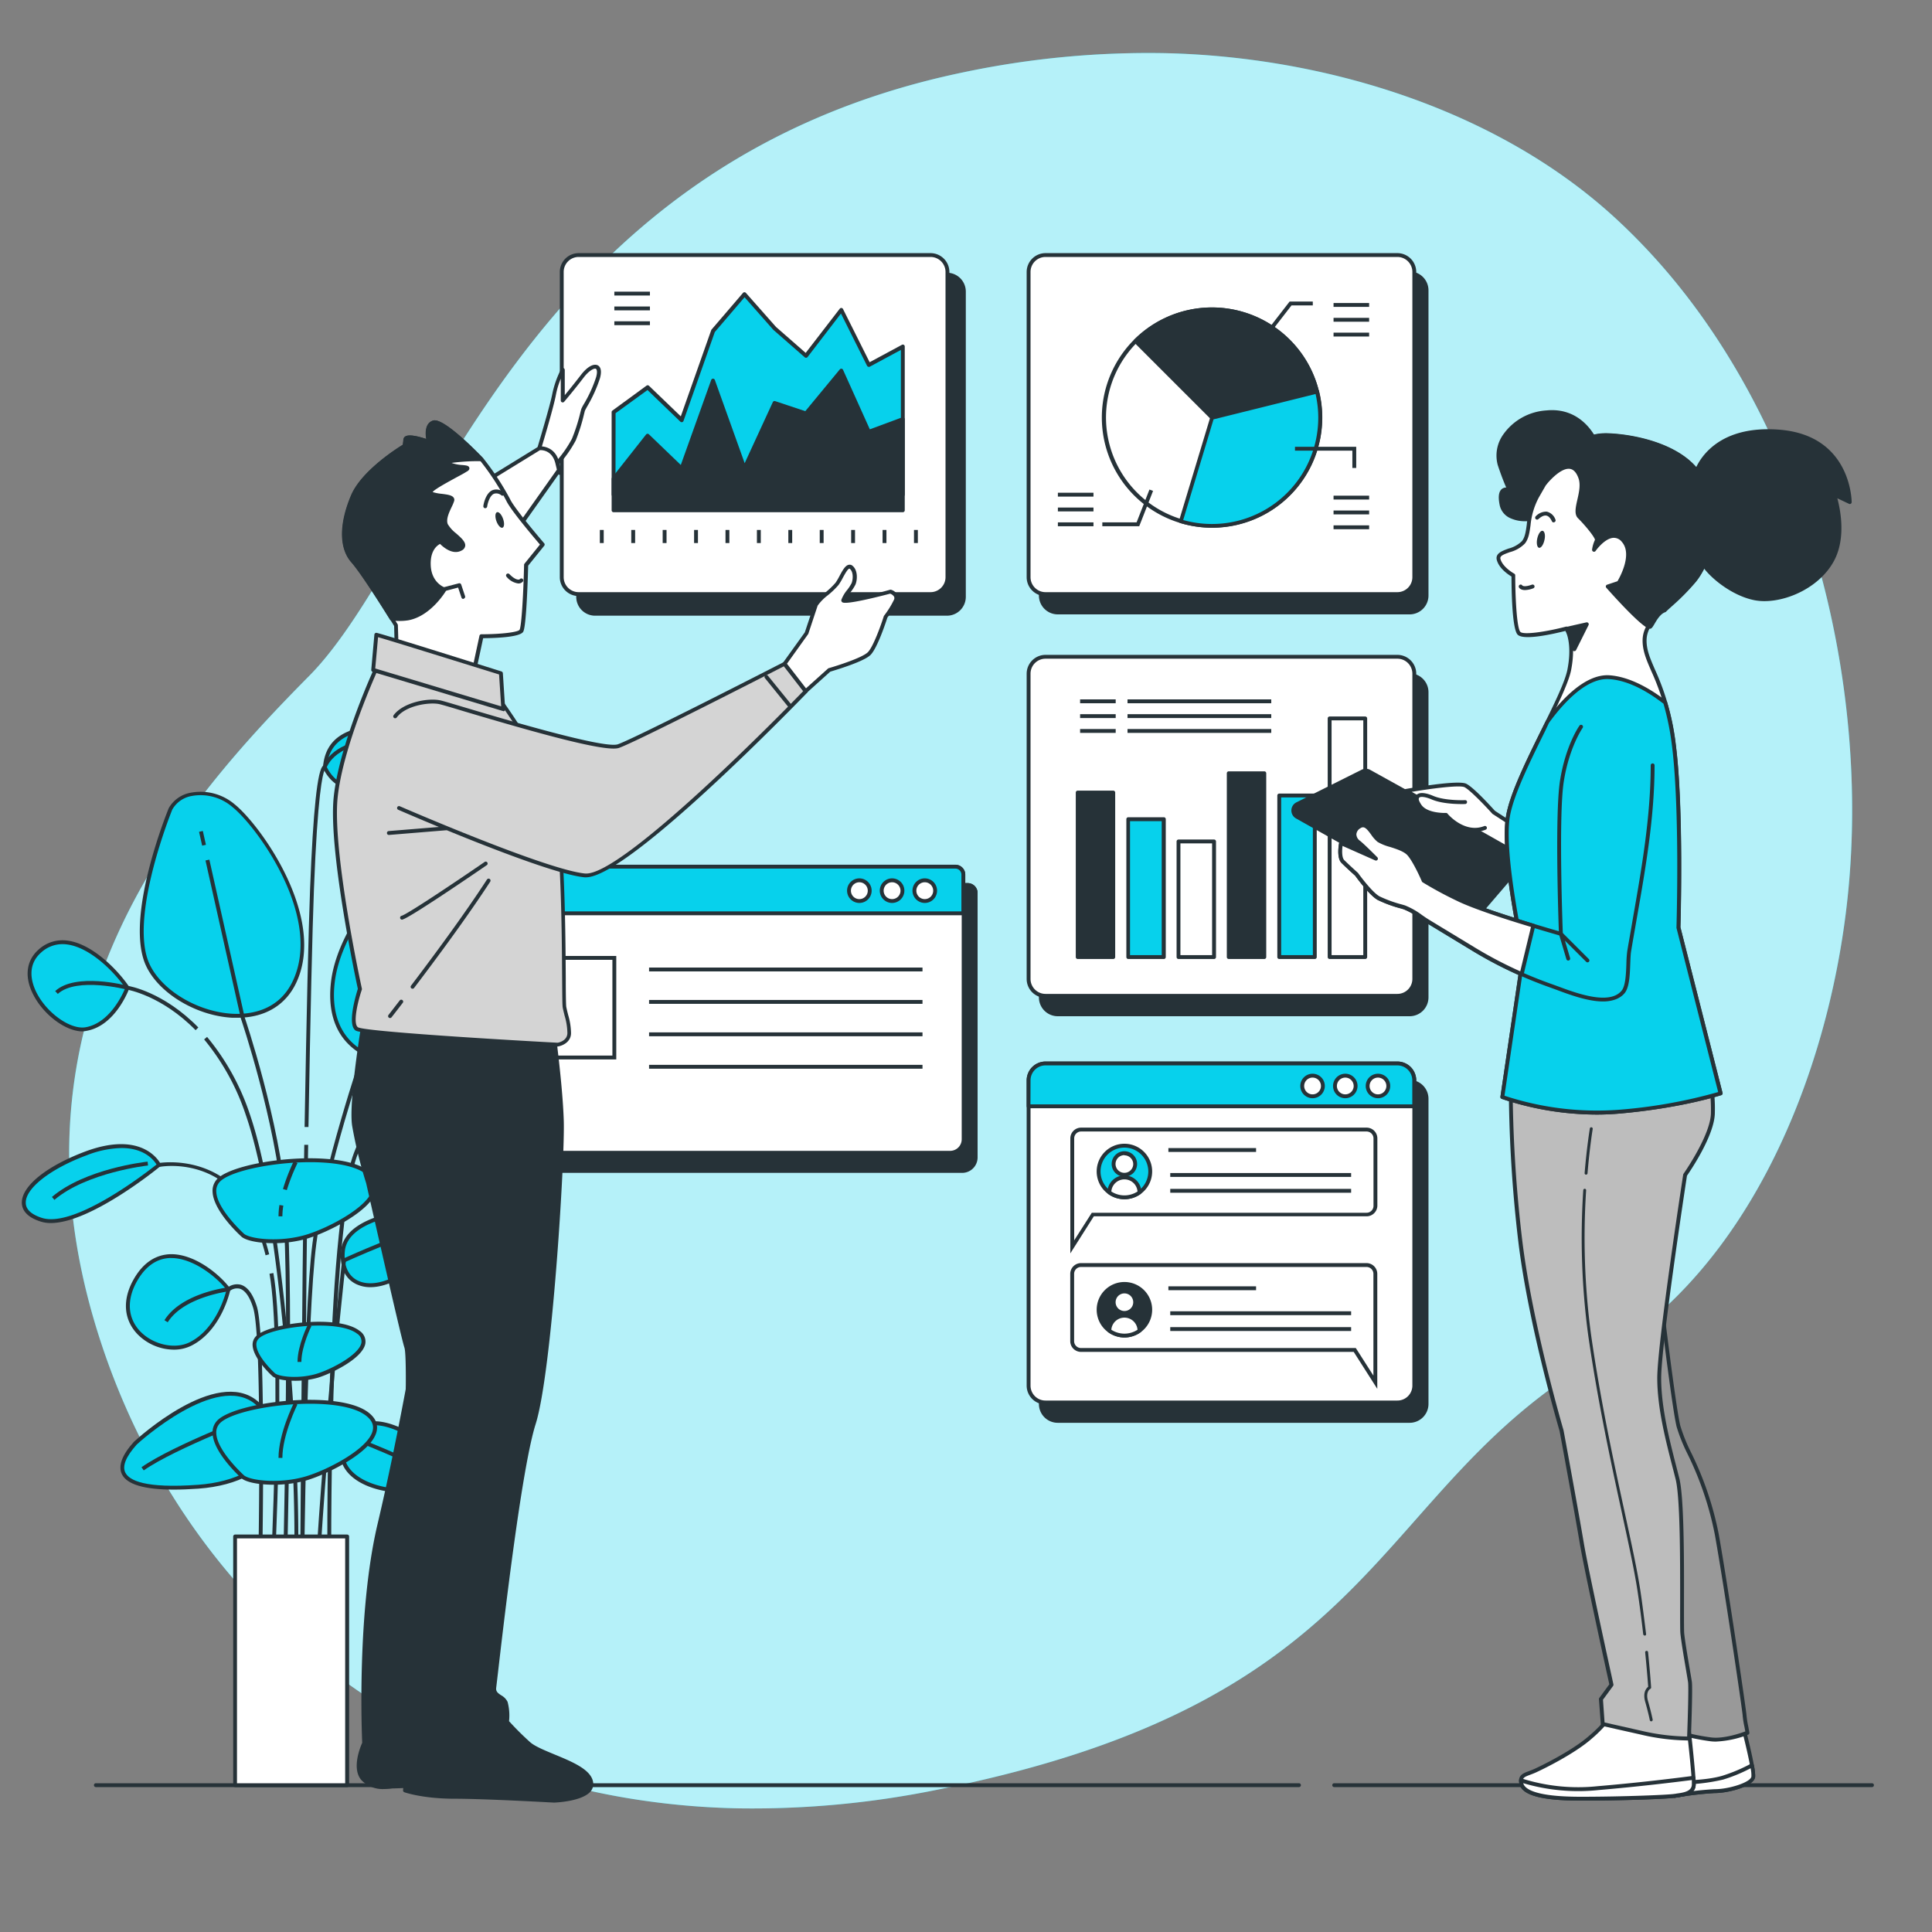 <svg xmlns="http://www.w3.org/2000/svg" viewBox="0 0 500 500"><rect x="0" y="0" width="500" height="500" fill="#808080" stroke="none"/><g id="freepik--background-simple--inject-32"><path d="M477.88,234.79c-5.1,43.2-24.83,93.42-64.22,116.5-59.52,34.87-54.54,88.5-170.72,111.81A238.8,238.8,0,0,1,191.43,468a198,198,0,0,1-25.28-2.06C92.31,455.12,42.62,403.8,24.39,341.84.4,260.36,48.3,207,80.06,174.88s55-132.29,169-156.11a231.93,231.93,0,0,1,52.94-5c40.58,1,84.83,14.32,115.45,42.13q3.45,3.14,6.71,6.49C466.75,106,484.84,175.89,477.88,234.79Z" style="fill:#07D1EC"></path><path d="M477.88,234.79c-5.1,43.2-24.83,93.42-64.22,116.5-59.52,34.87-54.54,88.5-170.72,111.81A238.8,238.8,0,0,1,191.43,468a198,198,0,0,1-25.28-2.06C92.31,455.12,42.62,403.8,24.39,341.84.4,260.36,48.3,207,80.06,174.88s55-132.29,169-156.11a231.93,231.93,0,0,1,52.94-5c40.58,1,84.83,14.32,115.45,42.13q3.45,3.14,6.71,6.49C466.75,106,484.84,175.89,477.88,234.79Z" style="fill:#fff;opacity:0.7"></path></g><g id="freepik--Floor--inject-32"><path d="M484.47,462.5H345.29a.5.5,0,0,1-.5-.5.5.5,0,0,1,.5-.5H484.47a.5.5,0,0,1,.5.5A.5.5,0,0,1,484.47,462.5Z" style="fill:#263238"></path><path d="M336.17,462.5H24.81a.5.5,0,0,1-.5-.5.5.5,0,0,1,.5-.5H336.17a.5.5,0,0,1,.5.5A.5.5,0,0,1,336.17,462.5Z" style="fill:#263238"></path></g><g id="freepik--Plant--inject-32"><path d="M33,255.62s-3.43,9.44-10.72,10.72-20.16-12.86-12-20.15S29.55,250.48,33,255.62Z" style="fill:#07D1EC"></path><path d="M21.33,266.92c-4.36,0-10.24-4.38-12.88-9.82-2.15-4.41-1.61-8.53,1.47-11.29a9.16,9.16,0,0,1,7.54-2.38c6.41.81,13,7.57,15.94,11.91a.48.48,0,0,1,.05.45c-.14.4-3.61,9.72-11.1,11A6.8,6.8,0,0,1,21.33,266.92Zm-5.15-22.58a8.19,8.19,0,0,0-5.59,2.22c-3.73,3.34-2.38,7.76-1.24,10.11,2.63,5.42,8.86,9.88,12.82,9.18,6.3-1.11,9.67-8.73,10.25-10.17-2.86-4.19-9.11-10.5-15.09-11.26A9,9,0,0,0,16.18,244.34Z" style="fill:#263238"></path><path d="M44.13,209.3s-10.72,26.16-6.43,39,30.88,22.3,38.6,5.58-9.44-40.32-15.87-45.47S46.28,205,44.13,209.3Z" style="fill:#07D1EC"></path><path d="M61.45,263.39c-.44,0-.89,0-1.35,0-10.06-.55-20.33-7.22-22.87-14.86-4.3-12.89,6-38.3,6.44-39.38l0,0a8.14,8.14,0,0,1,5.71-4,13.62,13.62,0,0,1,11.34,3c6.57,5.25,23.85,29.09,16,46.07C74,260.13,68.57,263.39,61.45,263.39ZM44.59,209.51c-.32.79-10.55,26.25-6.42,38.66,2.43,7.29,12.29,13.65,22,14.19,4.26.23,12-.58,15.69-8.66,7.6-16.49-9.32-39.73-15.73-44.86A12.62,12.62,0,0,0,49.62,206,7.18,7.18,0,0,0,44.59,209.51Z" style="fill:#263238"></path><path d="M106.75,220.45s-18.44,16.73-20.59,33.46,10.3,22.73,23.16,20.58,19.3-34.74,15.45-49.75S106.75,220.45,106.75,220.45Z" style="fill:#07D1EC"></path><path d="M104.37,275.42c-5.69,0-10.64-1.73-14-5-4-3.82-5.57-9.55-4.67-16.59,2.14-16.71,20.56-33.59,20.75-33.76l0,0c.29-.22,7.14-5.34,12.8-3.37,2.89,1,4.91,3.68,6,7.93,2.78,10.82.29,32.18-7.08,43.51-2.61,4-5.56,6.32-8.76,6.86A31.67,31.67,0,0,1,104.37,275.42Zm2.7-54.58c-.65.6-18.34,17-20.41,33.13-.86,6.71.65,12.15,4.38,15.74,4.12,4,10.75,5.53,18.2,4.29,2.92-.49,5.64-2.64,8.09-6.41,7.24-11.13,9.68-32.1,7-42.72-1-3.91-2.81-6.34-5.36-7.23C113.9,215.89,107.45,220.56,107.07,220.84Z" style="fill:#263238"></path><path d="M110.18,313.09S89.6,314,88.74,323.82s9,12,18.87,3.43S118.76,313.52,110.18,313.09Z" style="fill:#07D1EC"></path><path d="M95.87,333.12a8.35,8.35,0,0,1-3.82-.86c-2.81-1.43-4.16-4.45-3.81-8.49.89-10.18,21.06-11.14,21.92-11.18h0c3.41.17,5.44,1.11,6,2.77.89,2.58-1.89,6.71-8.28,12.26C103.82,331.2,99.5,333.12,95.87,333.12Zm14.31-19.53c-.77,0-20.15,1.09-20.94,10.27-.32,3.61.84,6.27,3.27,7.51,3.68,1.87,9.47.11,14.77-4.5,7.94-6.9,8.42-10,8-11.18C114.74,314.15,112.22,313.7,110.18,313.59Z" style="fill:#263238"></path><path d="M89.29,326.62l-.42-.91c.67-.3,16.37-7.46,23.65-8.75l.18,1C105.54,319.21,89.45,326.55,89.29,326.62Z" style="fill:#263238"></path><path d="M114.77,377.64s-15.12-14-22.72-7.65-2.17,14.85,10.87,15.8S120.52,384,114.77,377.64Z" style="fill:#07D1EC"></path><path d="M107.5,386.48c-1.4,0-2.94-.07-4.62-.19-7.52-.55-13.07-3.61-14.48-8-1-3,.21-6.09,3.33-8.69,7.85-6.56,22.75,7.08,23.38,7.66l0,0c2.29,2.54,3.06,4.63,2.28,6.21C116.46,385.49,113.13,386.48,107.5,386.48ZM96.89,368.84a6.86,6.86,0,0,0-4.52,1.53c-2.78,2.33-3.85,5-3,7.62,1.27,3.93,6.61,6.79,13.61,7.3,10.48.77,13-1.05,13.56-2.21.72-1.46-.74-3.57-2.1-5.09C114,377.57,104.28,368.84,96.89,368.84Z" style="fill:#263238"></path><path d="M113.1,382.84c-5.94-4.18-22.49-10.42-22.65-10.48l.35-.94c.68.26,16.83,6.35,22.88,10.61Z" style="fill:#263238"></path><path d="M35,373.52S55.85,354.23,66.33,363s3,20.48-15,21.79S27.09,382.32,35,373.52Z" style="fill:#07D1EC"></path><path d="M45,385.51c-7.65,0-12.17-1.33-13.46-4-1-2.1,0-4.92,3.1-8.36l0,0c.86-.8,21.29-19.49,32-10.56,4.23,3.53,5.84,7.71,4.53,11.77-1.92,6-9.51,10.15-19.8,10.9C49.05,385.42,46.92,385.51,45,385.51Zm-9.63-11.64c-2.78,3.1-3.77,5.53-2.94,7.23,1,2,5,4.17,18.89,3.16,9.72-.71,17.15-4.71,18.92-10.2,1.17-3.65-.33-7.45-4.22-10.7C56.11,355.09,36,373.25,35.36,373.87Z" style="fill:#263238"></path><path d="M37.2,380.54l-.58-.82c8.32-5.86,30.56-14.24,31.5-14.6l.35.94C68.24,366.15,45.41,374.75,37.2,380.54Z" style="fill:#263238"></path><path d="M59.14,333.68S57,344,49.28,347.83s-21.44-4.29-14.15-16.72S55.28,328.53,59.14,333.68Z" style="fill:#07D1EC"></path><path d="M45,349.29a13.32,13.32,0,0,1-9.5-4.09c-3.59-3.84-3.87-9.06-.77-14.35,2.31-3.94,5.35-6,9-6.25,6.43-.36,13.1,5.19,15.79,8.78a.48.48,0,0,1,.09.4c-.09.43-2.28,10.58-10.13,14.5A10.13,10.13,0,0,1,45,349.29Zm-.63-23.71-.53,0c-3.35.19-6.12,2.13-8.25,5.76-2.86,4.87-2.63,9.67.64,13.15s9,4.82,12.86,2.88c6.79-3.4,9.18-12.1,9.54-13.59C55.86,330.25,49.83,325.58,44.34,325.58Z" style="fill:#263238"></path><path d="M41.13,301.51s-3.86-8.57-18.87-3-21,14.15-11.58,17.16S41.13,301.51,41.13,301.51Z" style="fill:#07D1EC"></path><path d="M13.16,316.52a8.53,8.53,0,0,1-2.63-.38c-4-1.26-4.84-3.32-4.88-4.82C5.55,307,12,301.79,22.09,298c15.27-5.67,19.46,3.18,19.5,3.27a.51.51,0,0,1-.14.59C40.65,302.55,23.41,316.52,13.16,316.52Zm18.29-19.41a26.14,26.14,0,0,0-9,1.87c-9.38,3.48-15.87,8.55-15.78,12.31,0,2.14,2.3,3.3,4.18,3.9,8.46,2.69,27-11.69,29.66-13.81C39.86,300.31,37.45,297.11,31.45,297.11Z" style="fill:#263238"></path><path d="M14.08,310.53l-.64-.76c8.61-7.32,24.11-9.07,24.76-9.14l.11,1C38.15,301.64,22.46,303.41,14.08,310.53Z" style="fill:#263238"></path><path d="M84,198.58s2.57,6,7.72,4.72,6.43-9,14.58-6.86,15,11.58,15,7.29S111,188.29,99.46,188.29,84.45,193,84,198.58Z" style="fill:#07D1EC"></path><path d="M120.7,205.33c-.93,0-2.24-1-4.22-2.51-2.68-2.06-6.36-4.87-10.28-5.9-4.77-1.25-7,1-9.31,3.36-1.44,1.46-2.93,3-5,3.5-5.49,1.38-8.27-4.94-8.3-5a.67.67,0,0,1,0-.24c.56-7.23,5.77-10.75,15.94-10.75,12.21,0,22.37,11.57,22.37,15.94,0,.29,0,1.17-.66,1.49A.93.93,0,0,1,120.7,205.33Zm-17-9.77a10.86,10.86,0,0,1,2.79.39c4.12,1.09,7.89,4,10.64,6.07,1.36,1,3.24,2.47,3.64,2.31h0s.1-.11.1-.6c0-4.19-10.16-14.94-21.37-14.94-9.48,0-14.37,3.17-14.93,9.7.37.8,2.73,5.41,7.09,4.32,1.82-.45,3.15-1.8,4.56-3.23C98.05,197.67,100.13,195.56,103.66,195.56Z" style="fill:#263238"></path><path d="M68.73,324.87a57,57,0,0,0-1.91-6.22C59.37,298.79,42,301.86,41.23,302L41,301c.19,0,19-3.38,26.72,17.28a58.34,58.34,0,0,1,1.94,6.33Z" style="fill:#263238"></path><path d="M118.21,281.65s3.86-8.58,18.87-3,21,14.16,11.58,17.16S118.21,281.65,118.21,281.65Z" style="fill:#07D1EC"></path><path d="M146.18,296.65c-10.26,0-27.5-14-28.29-14.62a.49.49,0,0,1-.14-.59c0-.09,4.23-8.93,19.5-3.26,10.09,3.74,16.54,8.95,16.43,13.27,0,1.51-.91,3.56-4.87,4.83A8.89,8.89,0,0,1,146.18,296.65Zm-27.33-15.13c2.68,2.13,21.21,16.49,29.65,13.8,1.88-.59,4.13-1.76,4.18-3.9.09-3.76-6.4-8.82-15.78-12.31C124.22,274.4,119.76,280.05,118.85,281.52Z" style="fill:#263238"></path><path d="M144,290.69c-7.06-8.72-22.22-8-22.37-8l0-1c.64,0,15.81-.77,23.19,8.35Z" style="fill:#263238"></path><path d="M105.62,283.85l-.4-.92a24,24,0,0,1,13.08-1.77l-.19,1A23.48,23.48,0,0,0,105.62,283.85Z" style="fill:#263238"></path><path d="M50.62,266.61c-8.82-9-17.63-10.48-17.72-10.49s-13-3.38-17.94,1.1l-.68-.73c5.3-4.86,18.28-1.5,18.83-1.35.32.05,9.16,1.52,18.22,10.77Z" style="fill:#263238"></path><rect x="51.91" y="215.12" width="1" height="3.67" transform="translate(-46.14 16.69) rotate(-12.62)" style="fill:#263238"></rect><path d="M74.2,408.37l-1,0c0-.73,1.9-74.08,0-96.23s-10.78-48.32-10.87-48.59l-9.15-40.86,1-.22,9.14,40.81c.08.21,9,26.54,10.91,48.77S74.22,407.63,74.2,408.37Z" style="fill:#263238"></path><rect x="110.69" y="232.34" width="3.91" height="1" transform="translate(-145.99 236.46) rotate(-64.99)" style="fill:#263238"></rect><path d="M78.68,408.28h-1c0-.67.68-67.62,3.21-86.66s12.74-49.14,12.84-49.44l15.76-33.76.91.43L94.66,272.55c-.08.25-10.25,30.24-12.78,49.2S78.69,407.61,78.68,408.28Z" style="fill:#263238"></path><path d="M82.53,408.4l-1-.06c2.54-43.09,7-81.84,7-82.23l1,.11C89.53,326.61,85.06,365.33,82.53,408.4Z" style="fill:#263238"></path><path d="M67.79,408.29l-1,0c0-.62,1.25-61.62-1.26-69.78-.88-2.87-2.09-4.6-3.49-5a3.05,3.05,0,0,0-2.57.59l-.12.1-.15,0c-.11,0-11.67,1.45-15.79,8l-.85-.53c4.17-6.68,15-8.3,16.39-8.49a4,4,0,0,1,3.36-.69c1.77.52,3.17,2.43,4.18,5.69C69,346.51,67.84,405.77,67.79,408.29Z" style="fill:#263238"></path><path d="M71,408.37l-1-.05c0-.6,3.06-60.17-.25-78.68l1-.18C74.05,348.09,71,407.77,71,408.37Z" style="fill:#263238"></path><path d="M84.73,408.37c0-3.64-.79-89.58,6.85-109.94C93.8,292.5,97.15,288,101.51,285l.56.82c-4.19,2.87-7.4,7.24-9.55,13C85,319,85.73,407.47,85.73,408.36Z" style="fill:#263238"></path><path d="M76.76,408.34l-1-.13c1.8-13.24-1.85-90.07-12.16-119.69A60.48,60.48,0,0,0,52.83,269l.76-.65a61.7,61.7,0,0,1,11,19.81C74.9,317.93,78.57,395.05,76.76,408.34Z" style="fill:#263238"></path><path d="M78.68,408.28h-1c0-.74.45-75.2,1.07-112h1C79.13,333.08,78.69,407.53,78.68,408.28Z" style="fill:#263238"></path><path d="M79.83,291.67h-1c.51-29.67,1-50.41,1.42-61.64.78-20.24,1.92-31,3.4-31.87.59-1.43,3.86-7.47,16.1-6.69l-.07,1c-12.73-.84-15.09,6-15.18,6.27l-.25.75-.24-.23c-.51,1.11-1.82,6.3-2.76,30.81C80.82,241.28,80.34,262,79.83,291.67ZM83.68,199Z" style="fill:#263238"></path><path d="M62.92,319.76s-10.73-9.56-6.44-14.26,30.88-8.15,38.6-2-9.43,14.73-15.87,16.61S65.06,321.33,62.92,319.76Z" style="fill:#07D1EC"></path><path d="M70.68,321.73c-3.62,0-6.74-.6-8.06-1.57l0,0c-.3-.26-7.34-6.6-7.6-11.66a4.38,4.38,0,0,1,1.13-3.31c4.5-4.92,31.53-8.23,39.28-2.09,1.72,1.35,2.41,2.93,2.07,4.68-1.11,5.67-13.23,11.38-18.11,12.8A31.56,31.56,0,0,1,70.68,321.73Zm-7.45-2.36c2,1.39,9.43,2.1,15.84.22,5.58-1.63,16.46-7.2,17.41-12,.27-1.37-.29-2.58-1.71-3.7-7.35-5.82-33.8-2.53-37.92,2a3.38,3.38,0,0,0-.87,2.59C56.21,312.94,62.83,319,63.23,319.37Z" style="fill:#263238"></path><path d="M73.08,314.79h-1a19.69,19.69,0,0,1,.24-2.94l1,.16A18.8,18.8,0,0,0,73.08,314.79Z" style="fill:#263238"></path><path d="M74.23,308l-1-.28a49.89,49.89,0,0,1,2.79-7.19L77,301A49.27,49.27,0,0,0,74.23,308Z" style="fill:#263238"></path><path d="M62.92,382.28S52.19,372.72,56.48,368s30.88-8.15,38.6-2-9.43,14.73-15.87,16.61S65.06,383.84,62.92,382.28Z" style="fill:#07D1EC"></path><path d="M70.68,384.24c-3.62,0-6.74-.59-8.06-1.56l0,0c-.3-.27-7.34-6.6-7.6-11.66a4.38,4.38,0,0,1,1.13-3.31c4.5-4.93,31.53-8.24,39.28-2.1,1.72,1.36,2.41,2.93,2.07,4.68-1.11,5.68-13.23,11.39-18.11,12.81A31.54,31.54,0,0,1,70.68,384.24Zm-7.45-2.35c2,1.39,9.43,2.1,15.84.22,5.58-1.63,16.46-7.2,17.41-12,.27-1.37-.29-2.58-1.71-3.7-7.35-5.82-33.8-2.53-37.92,2a3.37,3.37,0,0,0-.87,2.59C56.21,375.46,62.83,381.53,63.23,381.89Z" style="fill:#263238"></path><path d="M73.08,377.3h-1c0-6.21,3.82-13.91,4-14.24l.89.45C76.91,363.59,73.08,371.33,73.08,377.3Z" style="fill:#263238"></path><path d="M70.9,355.84s-7.28-6.49-4.37-9.69,21-5.53,26.21-1.38-6.41,10-10.78,11.28S72.35,356.9,70.9,355.84Z" style="fill:#07D1EC"></path><path d="M76.15,357.34c-2.48,0-4.61-.42-5.55-1.1l0,0c-.21-.18-5-4.53-5.22-8a3.1,3.1,0,0,1,.81-2.36c3.16-3.47,21.41-5.78,26.89-1.44a3.31,3.31,0,0,1,1.46,3.33c-.77,3.92-9.07,7.84-12.41,8.82A21.54,21.54,0,0,1,76.15,357.34Zm-4.94-1.89c1.31.92,6.31,1.38,10.61.12,3.65-1.07,11.09-4.87,11.71-8.05a2.35,2.35,0,0,0-1.1-2.36c-5-3.92-22.76-1.71-25.53,1.33a2.1,2.1,0,0,0-.55,1.64C66.5,351.11,70.89,355.15,71.21,355.45Z" style="fill:#263238"></path><path d="M78,352.46H77c0-4.26,2.61-9.52,2.72-9.74l.89.45C80.55,343.22,78,348.44,78,352.46Z" style="fill:#263238"></path><rect x="60.83" y="397.64" width="29.02" height="64.36" style="fill:#fff"></rect><path d="M89.85,462.5h-29a.5.5,0,0,1-.5-.5V397.64a.5.5,0,0,1,.5-.5h29a.5.5,0,0,1,.5.5V462A.5.5,0,0,1,89.85,462.5Zm-28.52-1h28V398.14h-28Z" style="fill:#263238"></path></g><g id="freepik--tab-2--inject-32"><rect x="269.37" y="279.97" width="99.82" height="87.75" rx="4.37" style="fill:#263238"></rect><path d="M364.82,368.22H273.74a4.87,4.87,0,0,1-4.87-4.87v-79a4.87,4.87,0,0,1,4.87-4.87h91.08a4.88,4.88,0,0,1,4.87,4.87v79A4.88,4.88,0,0,1,364.82,368.22Zm-91.08-87.75a3.88,3.88,0,0,0-3.87,3.87v79a3.87,3.87,0,0,0,3.87,3.87h91.08a3.87,3.87,0,0,0,3.87-3.87v-79a3.88,3.88,0,0,0-3.87-3.87Z" style="fill:#263238"></path><rect x="266.2" y="275.22" width="99.82" height="87.75" rx="4.37" style="fill:#fff"></rect><path d="M361.65,363.47H270.57a4.88,4.88,0,0,1-4.87-4.87v-79a4.88,4.88,0,0,1,4.87-4.87h91.08a4.87,4.87,0,0,1,4.87,4.87v79A4.87,4.87,0,0,1,361.65,363.47Zm-91.08-87.75a3.88,3.88,0,0,0-3.87,3.87v79a3.87,3.87,0,0,0,3.87,3.87h91.08a3.87,3.87,0,0,0,3.87-3.87v-79a3.88,3.88,0,0,0-3.87-3.87Z" style="fill:#263238"></path><path d="M366,286.31v-6.72a4.37,4.37,0,0,0-4.37-4.37H270.57a4.37,4.37,0,0,0-4.37,4.37v6.72Z" style="fill:#07D1EC"></path><path d="M366,286.81H266.2a.5.5,0,0,1-.5-.5v-6.72a4.88,4.88,0,0,1,4.87-4.87h91.08a4.87,4.87,0,0,1,4.87,4.87v6.72A.5.5,0,0,1,366,286.81Zm-99.32-1h98.82v-6.22a3.88,3.88,0,0,0-3.87-3.87H270.57a3.88,3.88,0,0,0-3.87,3.87Z" style="fill:#263238"></path><circle cx="339.69" cy="281.05" r="2.67" style="fill:#fff"></circle><path d="M339.69,284.22a3.17,3.17,0,1,1,3.17-3.17A3.17,3.17,0,0,1,339.69,284.22Zm0-5.34a2.17,2.17,0,1,0,2.17,2.17A2.17,2.17,0,0,0,339.69,278.88Z" style="fill:#263238"></path><path d="M350.83,281.05a2.68,2.68,0,1,0-2.67,2.67A2.67,2.67,0,0,0,350.83,281.05Z" style="fill:#fff"></path><path d="M348.16,284.22a3.17,3.17,0,1,1,3.17-3.17A3.18,3.18,0,0,1,348.16,284.22Zm0-5.34a2.17,2.17,0,1,0,2.17,2.17A2.18,2.18,0,0,0,348.16,278.88Z" style="fill:#263238"></path><circle cx="356.62" cy="281.05" r="2.67" style="fill:#fff"></circle><path d="M356.62,284.22a3.17,3.17,0,1,1,3.17-3.17A3.17,3.17,0,0,1,356.62,284.22Zm0-5.34a2.17,2.17,0,1,0,2.17,2.17A2.17,2.17,0,0,0,356.62,278.88Z" style="fill:#263238"></path><path d="M277,324.37V294.62a2.79,2.79,0,0,1,2.79-2.79h73.88a2.79,2.79,0,0,1,2.79,2.79V312a2.79,2.79,0,0,1-2.79,2.78H283.08Zm2.79-31.54a1.79,1.79,0,0,0-1.79,1.79V321l4.56-7.14h71.11a1.79,1.79,0,0,0,1.79-1.78V294.62a1.79,1.79,0,0,0-1.79-1.79Z" style="fill:#263238"></path><path d="M356.44,359.43l-6.1-9.56H279.77a2.79,2.79,0,0,1-2.79-2.79v-17.4a2.79,2.79,0,0,1,2.79-2.79h73.88a2.79,2.79,0,0,1,2.79,2.79Zm-76.67-31.54a1.79,1.79,0,0,0-1.79,1.79v17.4a1.79,1.79,0,0,0,1.79,1.79h71.11l4.56,7.14V329.68a1.79,1.79,0,0,0-1.79-1.79Z" style="fill:#263238"></path><circle cx="290.97" cy="303.18" r="6.68" style="fill:#07D1EC"></circle><path d="M291,310.36a7.18,7.18,0,1,1,7.18-7.18A7.19,7.19,0,0,1,291,310.36ZM291,297a6.18,6.18,0,1,0,6.18,6.17A6.19,6.19,0,0,0,291,297Z" style="fill:#263238"></path><circle cx="290.97" cy="301.24" r="2.78" style="fill:#fff"></circle><path d="M291,304.52a3.29,3.29,0,1,1,3.28-3.28A3.28,3.28,0,0,1,291,304.52Zm0-5.57a2.29,2.29,0,1,0,2.28,2.29A2.29,2.29,0,0,0,291,299Z" style="fill:#263238"></path><path d="M291,309.86a6.63,6.63,0,0,0,3.9-1.26,3.9,3.9,0,0,0-7.8,0A6.65,6.65,0,0,0,291,309.86Z" style="fill:#fff"></path><path d="M291,310.36a7.11,7.11,0,0,1-4.19-1.36.51.51,0,0,1-.21-.41,4.4,4.4,0,0,1,8.8,0,.47.47,0,0,1-.2.41A7.16,7.16,0,0,1,291,310.36Zm-3.39-2a6.22,6.22,0,0,0,6.78,0,3.4,3.4,0,0,0-6.78,0Z" style="fill:#263238"></path><rect x="302.38" y="297.12" width="22.69" height="1" style="fill:#263238"></rect><rect x="302.86" y="303.58" width="46.81" height="1" style="fill:#263238"></rect><rect x="302.86" y="307.68" width="46.81" height="1" style="fill:#263238"></rect><circle cx="290.97" cy="338.96" r="6.68" style="fill:#263238"></circle><path d="M291,346.14a7.18,7.18,0,1,1,7.18-7.18A7.19,7.19,0,0,1,291,346.14Zm0-13.36a6.18,6.18,0,1,0,6.18,6.18A6.19,6.19,0,0,0,291,332.78Z" style="fill:#263238"></path><circle cx="290.97" cy="337.01" r="2.78" style="fill:#fff"></circle><path d="M291,340.29a3.28,3.28,0,1,1,3.28-3.28A3.28,3.28,0,0,1,291,340.29Zm0-5.56a2.28,2.28,0,1,0,2.28,2.28A2.28,2.28,0,0,0,291,334.73Z" style="fill:#263238"></path><path d="M291,345.64a6.64,6.64,0,0,0,3.9-1.27,3.9,3.9,0,0,0-7.8,0A6.66,6.66,0,0,0,291,345.64Z" style="fill:#fff"></path><path d="M291,346.14a7.11,7.11,0,0,1-4.19-1.36.52.52,0,0,1-.21-.41,4.4,4.4,0,0,1,8.8,0,.48.48,0,0,1-.2.41A7.16,7.16,0,0,1,291,346.14Zm-3.39-2a6.22,6.22,0,0,0,6.78,0,3.4,3.4,0,0,0-6.78,0Z" style="fill:#263238"></path><rect x="302.38" y="332.9" width="22.69" height="1" style="fill:#263238"></rect><rect x="302.86" y="339.36" width="46.81" height="1" style="fill:#263238"></rect><rect x="302.86" y="343.46" width="46.81" height="1" style="fill:#263238"></rect></g><g id="freepik--tab-1--inject-32"><path d="M123.14,229H250.42a2.06,2.06,0,0,1,2.06,2.06v68.49A3.45,3.45,0,0,1,249,303H124.53a3.45,3.45,0,0,1-3.45-3.45V231.1A2.06,2.06,0,0,1,123.14,229Z" style="fill:#263238"></path><path d="M249,303.54H124.53a4,4,0,0,1-4-4V231.1a2.56,2.56,0,0,1,2.56-2.56H250.42A2.56,2.56,0,0,1,253,231.1v68.49A4,4,0,0,1,249,303.54Zm-125.89-74a1.56,1.56,0,0,0-1.56,1.56v68.49a3,3,0,0,0,3,3H249a3,3,0,0,0,2.95-3V231.1a1.56,1.56,0,0,0-1.56-1.56Z" style="fill:#263238"></path><path d="M123.14,229H250.42a2.06,2.06,0,0,1,2.06,2.06v10a0,0,0,0,1,0,0H121.08a0,0,0,0,1,0,0v-10A2.06,2.06,0,0,1,123.14,229Z" style="fill:#263238"></path><path d="M252.48,241.61H121.08a.5.5,0,0,1-.5-.5v-10a2.56,2.56,0,0,1,2.56-2.56H250.42A2.56,2.56,0,0,1,253,231.1v10A.5.5,0,0,1,252.48,241.61Zm-130.9-1H252V231.1a1.56,1.56,0,0,0-1.56-1.56H123.14a1.56,1.56,0,0,0-1.56,1.56Z" style="fill:#263238"></path><circle cx="225.58" cy="235.26" r="2.67" style="fill:#263238"></circle><path d="M225.58,238.43a3.18,3.18,0,1,1,3.17-3.17A3.18,3.18,0,0,1,225.58,238.43Zm0-5.35a2.18,2.18,0,1,0,2.17,2.18A2.19,2.19,0,0,0,225.58,233.08Z" style="fill:#263238"></path><circle cx="234.04" cy="235.26" r="2.67" style="fill:#263238"></circle><path d="M234,238.43a3.18,3.18,0,1,1,3.18-3.17A3.17,3.17,0,0,1,234,238.43Zm0-5.35a2.18,2.18,0,1,0,2.18,2.18A2.18,2.18,0,0,0,234,233.08Z" style="fill:#263238"></path><circle cx="242.51" cy="235.26" r="2.67" style="fill:#263238"></circle><path d="M242.51,238.43a3.18,3.18,0,1,1,3.17-3.17A3.18,3.18,0,0,1,242.51,238.43Zm0-5.35a2.18,2.18,0,1,0,2.17,2.18A2.19,2.19,0,0,0,242.51,233.08Z" style="fill:#263238"></path><rect x="135.17" y="252.65" width="26.98" height="25.78" style="fill:#263238"></rect><path d="M162.66,278.93h-28V252.15h28Zm-27-1h26V253.15h-26Z" style="fill:#263238"></path><rect x="171.15" y="255.15" width="70.76" height="1" style="fill:#263238"></rect><rect x="171.15" y="263.54" width="70.76" height="1" style="fill:#263238"></rect><rect x="171.15" y="271.94" width="70.76" height="1" style="fill:#263238"></rect><rect x="171.15" y="280.33" width="70.76" height="1" style="fill:#263238"></rect><path d="M120,224.29H247.25a2.06,2.06,0,0,1,2.06,2.06v68.49a3.45,3.45,0,0,1-3.45,3.45H121.36a3.45,3.45,0,0,1-3.45-3.45V226.35A2.06,2.06,0,0,1,120,224.29Z" style="fill:#fff"></path><path d="M245.86,298.79H121.36a4,4,0,0,1-4-4V226.35a2.56,2.56,0,0,1,2.56-2.56H247.25a2.56,2.56,0,0,1,2.56,2.56v68.49A4,4,0,0,1,245.86,298.79ZM120,224.79a1.56,1.56,0,0,0-1.56,1.56v68.49a3,3,0,0,0,3,3h124.5a3,3,0,0,0,2.95-3V226.35a1.56,1.56,0,0,0-1.56-1.56Z" style="fill:#263238"></path><path d="M120,224.29H247.25a2.06,2.06,0,0,1,2.06,2.06v10a0,0,0,0,1,0,0H117.91a0,0,0,0,1,0,0v-10A2.06,2.06,0,0,1,120,224.29Z" style="fill:#07D1EC"></path><path d="M249.31,236.86H117.91a.5.5,0,0,1-.5-.5v-10a2.56,2.56,0,0,1,2.56-2.56H247.25a2.56,2.56,0,0,1,2.56,2.56v10A.5.5,0,0,1,249.31,236.86Zm-130.9-1h130.4v-9.51a1.56,1.56,0,0,0-1.56-1.56H120a1.56,1.56,0,0,0-1.56,1.56Z" style="fill:#263238"></path><circle cx="222.41" cy="230.51" r="2.67" style="fill:#fff"></circle><path d="M222.41,233.68a3.18,3.18,0,1,1,3.17-3.17A3.17,3.17,0,0,1,222.41,233.68Zm0-5.35a2.18,2.18,0,1,0,2.17,2.18A2.18,2.18,0,0,0,222.41,228.33Z" style="fill:#263238"></path><circle cx="230.88" cy="230.51" r="2.67" style="fill:#fff"></circle><path d="M230.88,233.68a3.18,3.18,0,1,1,3.17-3.17A3.18,3.18,0,0,1,230.88,233.68Zm0-5.35a2.18,2.18,0,1,0,2.17,2.18A2.19,2.19,0,0,0,230.88,228.33Z" style="fill:#263238"></path><circle cx="239.34" cy="230.51" r="2.67" style="fill:#fff"></circle><path d="M239.34,233.68a3.18,3.18,0,1,1,3.17-3.17A3.17,3.17,0,0,1,239.34,233.68Zm0-5.35a2.18,2.18,0,1,0,2.17,2.18A2.18,2.18,0,0,0,239.34,228.33Z" style="fill:#263238"></path><path d="M159.49,274.18h-28V247.4h28Zm-27-1h26V248.4h-26Z" style="fill:#263238"></path><rect x="167.98" y="250.4" width="70.76" height="1" style="fill:#263238"></rect><rect x="167.98" y="258.79" width="70.76" height="1" style="fill:#263238"></rect><rect x="167.98" y="267.18" width="70.76" height="1" style="fill:#263238"></rect><rect x="167.98" y="275.58" width="70.76" height="1" style="fill:#263238"></rect></g><g id="freepik--chart-3--inject-32"><rect x="269.37" y="174.73" width="99.82" height="87.75" rx="4.37" style="fill:#263238"></rect><path d="M364.82,263H273.74a4.88,4.88,0,0,1-4.87-4.87v-79a4.87,4.87,0,0,1,4.87-4.87h91.08a4.88,4.88,0,0,1,4.87,4.87v79A4.88,4.88,0,0,1,364.82,263Zm-91.08-87.75a3.87,3.87,0,0,0-3.87,3.87v79a3.88,3.88,0,0,0,3.87,3.87h91.08a3.88,3.88,0,0,0,3.87-3.87v-79a3.87,3.87,0,0,0-3.87-3.87Z" style="fill:#263238"></path><rect x="266.2" y="169.97" width="99.82" height="87.75" rx="4.37" style="fill:#fff"></rect><path d="M361.65,258.23H270.57a4.88,4.88,0,0,1-4.87-4.87v-79a4.88,4.88,0,0,1,4.87-4.88h91.08a4.88,4.88,0,0,1,4.87,4.88v79A4.88,4.88,0,0,1,361.65,258.23Zm-91.08-87.76a3.88,3.88,0,0,0-3.87,3.88v79a3.88,3.88,0,0,0,3.87,3.87h91.08a3.88,3.88,0,0,0,3.87-3.87v-79a3.88,3.88,0,0,0-3.87-3.88Z" style="fill:#263238"></path><rect x="278.91" y="205.11" width="9.21" height="42.57" style="fill:#263238"></rect><path d="M288.11,248.19h-9.2a.5.5,0,0,1-.5-.5V205.11a.5.5,0,0,1,.5-.5h9.2a.5.5,0,0,1,.5.5v42.58A.5.5,0,0,1,288.11,248.19Zm-8.7-1h8.2V205.61h-8.2Z" style="fill:#263238"></path><rect x="291.95" y="212.01" width="9.21" height="35.67" style="fill:#07D1EC"></rect><path d="M301.15,248.19H292a.5.5,0,0,1-.5-.5V212a.5.5,0,0,1,.5-.5h9.2a.5.5,0,0,1,.5.5v35.67A.5.5,0,0,1,301.15,248.19Zm-8.7-1h8.2V212.52h-8.2Z" style="fill:#263238"></path><rect x="304.99" y="217.77" width="9.21" height="29.92" style="fill:#fff"></rect><path d="M314.19,248.19H305a.5.5,0,0,1-.5-.5V217.77a.5.5,0,0,1,.5-.5h9.2a.5.5,0,0,1,.5.5v29.92A.5.5,0,0,1,314.19,248.19Zm-8.7-1h8.2V218.27h-8.2Z" style="fill:#263238"></path><rect x="318.03" y="200.12" width="9.21" height="47.56" style="fill:#263238"></rect><path d="M327.23,248.19H318a.5.5,0,0,1-.5-.5V200.12a.5.5,0,0,1,.5-.5h9.2a.5.5,0,0,1,.5.5v47.57A.5.5,0,0,1,327.23,248.19Zm-8.7-1h8.2V200.62h-8.2Z" style="fill:#263238"></path><rect x="331.07" y="205.88" width="9.21" height="41.81" style="fill:#07D1EC"></rect><path d="M340.27,248.19h-9.2a.5.5,0,0,1-.5-.5V205.88a.5.5,0,0,1,.5-.5h9.2a.5.5,0,0,1,.5.5v41.81A.5.5,0,0,1,340.27,248.19Zm-8.7-1h8.2V206.38h-8.2Z" style="fill:#263238"></path><rect x="344.11" y="185.93" width="9.21" height="61.75" style="fill:#fff"></rect><path d="M353.32,248.19h-9.21a.5.5,0,0,1-.5-.5V185.93a.5.5,0,0,1,.5-.5h9.21a.51.51,0,0,1,.5.5v61.76A.51.51,0,0,1,353.32,248.19Zm-8.71-1h8.21V186.43h-8.21Z" style="fill:#263238"></path><rect x="279.53" y="181" width="9.21" height="1" style="fill:#263238"></rect><rect x="279.53" y="184.83" width="9.21" height="1" style="fill:#263238"></rect><rect x="279.53" y="188.67" width="9.21" height="1" style="fill:#263238"></rect><rect x="291.8" y="181" width="37.2" height="1" style="fill:#263238"></rect><rect x="291.8" y="184.83" width="37.2" height="1" style="fill:#263238"></rect><rect x="291.8" y="188.67" width="37.2" height="1" style="fill:#263238"></rect></g><g id="freepik--chart-2--inject-32"><rect x="269.37" y="70.76" width="99.82" height="87.75" rx="4.37" style="fill:#263238"></rect><path d="M364.82,159H273.74a4.88,4.88,0,0,1-4.87-4.87v-79a4.87,4.87,0,0,1,4.87-4.87h91.08a4.88,4.88,0,0,1,4.87,4.87v79A4.88,4.88,0,0,1,364.82,159ZM273.74,71.26a3.87,3.87,0,0,0-3.87,3.87v79a3.88,3.88,0,0,0,3.87,3.87h91.08a3.88,3.88,0,0,0,3.87-3.87v-79a3.87,3.87,0,0,0-3.87-3.87Z" style="fill:#263238"></path><rect x="266.2" y="66" width="99.82" height="87.75" rx="4.37" style="fill:#fff"></rect><path d="M361.65,154.26H270.57a4.88,4.88,0,0,1-4.87-4.87v-79a4.88,4.88,0,0,1,4.87-4.88h91.08a4.88,4.88,0,0,1,4.87,4.88v79A4.88,4.88,0,0,1,361.65,154.26ZM270.57,66.5a3.88,3.88,0,0,0-3.87,3.88v79a3.88,3.88,0,0,0,3.87,3.87h91.08a3.88,3.88,0,0,0,3.87-3.87v-79a3.88,3.88,0,0,0-3.87-3.88Z" style="fill:#263238"></path><circle cx="313.67" cy="108.07" r="28" style="fill:#fff"></circle><path d="M313.67,136.56a28.5,28.5,0,1,1,20.15-48.64h0a28.49,28.49,0,0,1-20.15,48.64Zm0-56a27.49,27.49,0,1,0,19.44,8A27.41,27.41,0,0,0,313.67,80.59Z" style="fill:#263238"></path><path d="M340.84,101.32a28,28,0,0,0-47-13l19.8,19.8Z" style="fill:#263238"></path><path d="M313.67,108.57a.54.54,0,0,1-.36-.14l-19.8-19.8a.52.52,0,0,1-.14-.36.52.52,0,0,1,.14-.35,28.51,28.51,0,0,1,47.82,13.28.51.51,0,0,1-.37.61l-27.17,6.75ZM294.58,88.28l19.24,19.24L340.23,101a27.5,27.5,0,0,0-45.65-12.68Z" style="fill:#263238"></path><path d="M340.84,101.32l-27.17,6.75-8.09,26.81a28,28,0,0,0,35.26-33.56Z" style="fill:#07D1EC"></path><path d="M313.67,136.58a28.39,28.39,0,0,1-8.23-1.22.48.48,0,0,1-.3-.24.51.51,0,0,1,0-.38l8.09-26.81a.48.48,0,0,1,.36-.34l27.17-6.75a.5.5,0,0,1,.38.06.5.5,0,0,1,.23.3,28.51,28.51,0,0,1-27.66,35.38Zm-7.46-2a27.5,27.5,0,0,0,34.26-32.61l-26.41,6.56Z" style="fill:#263238"></path><polygon points="325.19 90.74 324.39 90.12 333.75 78.04 339.75 78.04 339.75 79.04 334.24 79.04 325.19 90.74" style="fill:#263238"></polygon><rect x="345.12" y="78.42" width="9.21" height="1" style="fill:#263238"></rect><rect x="345.12" y="82.26" width="9.21" height="1" style="fill:#263238"></rect><rect x="345.12" y="86.09" width="9.21" height="1" style="fill:#263238"></rect><rect x="345.12" y="128.28" width="9.21" height="1" style="fill:#263238"></rect><rect x="345.12" y="132.12" width="9.21" height="1" style="fill:#263238"></rect><rect x="345.12" y="135.96" width="9.21" height="1" style="fill:#263238"></rect><rect x="273.78" y="127.52" width="9.21" height="1" style="fill:#263238"></rect><rect x="273.78" y="131.35" width="9.21" height="1" style="fill:#263238"></rect><rect x="273.78" y="135.19" width="9.21" height="1" style="fill:#263238"></rect><polygon points="294.83 136.19 285.28 136.19 285.28 135.19 294.15 135.19 297.48 126.69 298.41 127.05 294.83 136.19" style="fill:#263238"></polygon><polygon points="350.99 121.11 349.99 121.11 349.99 116.63 335.14 116.63 335.14 115.63 350.99 115.63 350.99 121.11" style="fill:#263238"></polygon></g><g id="freepik--chart-1--inject-32"><rect x="149.61" y="71.08" width="99.82" height="87.75" rx="4.37" style="fill:#263238"></rect><path d="M245.06,159.34H154a4.88,4.88,0,0,1-4.87-4.87v-79A4.88,4.88,0,0,1,154,70.58h91.08a4.88,4.88,0,0,1,4.87,4.87v79A4.88,4.88,0,0,1,245.06,159.34ZM154,71.58a3.88,3.88,0,0,0-3.87,3.87v79a3.88,3.88,0,0,0,3.87,3.87h91.08a3.88,3.88,0,0,0,3.87-3.87v-79a3.88,3.88,0,0,0-3.87-3.87Z" style="fill:#263238"></path><rect x="145.38" y="66" width="99.82" height="87.75" rx="4.37" style="fill:#fff"></rect><path d="M240.83,154.26H149.75a4.88,4.88,0,0,1-4.87-4.87v-79a4.88,4.88,0,0,1,4.87-4.88h91.08a4.88,4.88,0,0,1,4.87,4.88v79A4.88,4.88,0,0,1,240.83,154.26ZM149.75,66.5a3.88,3.88,0,0,0-3.87,3.88v79a3.88,3.88,0,0,0,3.87,3.87h91.08a3.88,3.88,0,0,0,3.87-3.87v-79a3.88,3.88,0,0,0-3.87-3.88Z" style="fill:#263238"></path><rect x="155.24" y="137.15" width="1" height="3.39" style="fill:#263238"></rect><rect x="163.37" y="137.15" width="1" height="3.39" style="fill:#263238"></rect><rect x="171.5" y="137.15" width="1" height="3.39" style="fill:#263238"></rect><rect x="179.63" y="137.15" width="1" height="3.39" style="fill:#263238"></rect><rect x="187.76" y="137.15" width="1" height="3.39" style="fill:#263238"></rect><rect x="195.89" y="137.15" width="1" height="3.39" style="fill:#263238"></rect><rect x="204.02" y="137.15" width="1" height="3.39" style="fill:#263238"></rect><rect x="212.15" y="137.15" width="1" height="3.39" style="fill:#263238"></rect><rect x="220.28" y="137.15" width="1" height="3.39" style="fill:#263238"></rect><rect x="228.41" y="137.15" width="1" height="3.39" style="fill:#263238"></rect><rect x="236.54" y="137.15" width="1" height="3.39" style="fill:#263238"></rect><polygon points="233.65 89.72 224.84 94.47 217.73 80.24 208.58 92.09 200.45 84.98 192.66 76.17 184.53 85.66 176.4 108.69 167.59 100.22 158.79 106.66 158.79 128 233.65 128 233.65 89.72" style="fill:#07D1EC"></polygon><path d="M233.65,128.5H158.79a.5.5,0,0,1-.5-.5V106.66a.48.48,0,0,1,.2-.4l8.81-6.44a.51.51,0,0,1,.64,0l8.25,7.93,7.87-22.3a.51.51,0,0,1,.09-.16l8.13-9.48a.48.48,0,0,1,.38-.18.52.52,0,0,1,.38.17l7.79,8.81,7.68,6.72,8.82-11.44a.51.51,0,0,1,.45-.19.49.49,0,0,1,.39.27l6.89,13.77,8.35-4.5a.5.5,0,0,1,.49,0,.5.5,0,0,1,.25.43V128A.5.5,0,0,1,233.65,128.5Zm-74.36-1h73.86V90.56l-8.07,4.35a.53.53,0,0,1-.39,0,.5.5,0,0,1-.3-.25l-6.75-13.52L209,92.4a.49.49,0,0,1-.35.19.49.49,0,0,1-.38-.12l-8.13-7.11-7.45-8.43-7.7,9-8.1,23a.49.49,0,0,1-.35.32.51.51,0,0,1-.47-.13l-8.5-8.18-8.26,6Z" style="fill:#263238"></path><rect x="158.99" y="75.48" width="9.21" height="1" style="fill:#263238"></rect><rect x="158.99" y="79.32" width="9.21" height="1" style="fill:#263238"></rect><rect x="158.99" y="83.15" width="9.21" height="1" style="fill:#263238"></rect><polygon points="233.65 108.48 224.84 111.74 217.73 95.92 208.58 107 200.45 104.29 192.66 121.22 184.53 98.53 176.4 121.22 167.59 112.76 158.79 123.94 158.79 132.06 233.65 132.06 233.65 108.48" style="fill:#263238"></polygon><path d="M233.65,132.56H158.79a.5.5,0,0,1-.5-.5v-8.13a.5.5,0,0,1,.1-.31l8.81-11.17a.52.52,0,0,1,.36-.19.53.53,0,0,1,.38.14l8.25,7.93,7.87-22a.5.5,0,0,1,.47-.33h0a.5.5,0,0,1,.47.33l7.72,21.54L200,104.08a.5.5,0,0,1,.61-.27l7.8,2.6,8.93-10.81a.5.5,0,0,1,.84.11l6.93,15.4,8.36-3.1a.47.47,0,0,1,.46.06.48.48,0,0,1,.22.41v23.58A.5.5,0,0,1,233.65,132.56Zm-74.36-1h73.86V109.2l-8.14,3a.51.51,0,0,1-.63-.26l-6.78-15.1L209,107.32a.5.5,0,0,1-.55.15l-7.7-2.57-7.61,16.53a.48.48,0,0,1-.47.29.49.49,0,0,1-.45-.33L184.53,100l-7.66,21.38a.49.49,0,0,1-.35.32.51.51,0,0,1-.47-.13l-8.4-8.08-8.36,10.61Z" style="fill:#263238"></path></g><g id="freepik--character-2--inject-32"><path d="M413,114.54s-3.32-8.78-12.81-7.83-13.75,8.54-12.09,13.52a42.71,42.71,0,0,0,2.61,6.65s-3.09-1.43-2.14,3.55,8.07,4,9.25,3.56S404.23,120.23,413,114.54Z" style="fill:#263238"></path><path d="M394.81,134.89a9,9,0,0,1-4.24-.93,4.77,4.77,0,0,1-2.49-3.43c-.39-2.05-.19-3.35.62-4a1.79,1.79,0,0,1,1.11-.36c-.44-1-1.18-2.78-2.19-5.8A9.39,9.39,0,0,1,389,112.5a14.77,14.77,0,0,1,11.17-6.28c9.77-1,13.3,8,13.33,8.14a.52.52,0,0,1-.19.6c-6.14,4-10.6,11.9-13,16.15-1.31,2.34-1.79,3.15-2.27,3.35A10.81,10.81,0,0,1,394.81,134.89Zm-5-7.7a.85.85,0,0,0-.51.15c-.26.21-.65.88-.25,3a3.83,3.83,0,0,0,2,2.74,10,10,0,0,0,6.59.45,22.22,22.22,0,0,0,1.77-2.91c2.39-4.25,6.81-12.09,13-16.27-.74-1.62-4.13-7.94-12.14-7.14A13.8,13.8,0,0,0,389.81,113a8.42,8.42,0,0,0-1.24,7,44,44,0,0,0,2.57,6.55.5.5,0,0,1-.64.7A2.06,2.06,0,0,0,389.82,127.19Z" style="fill:#263238"></path><path d="M352.58,199.67l-16.84,8.42a1.87,1.87,0,0,0-.08,3.3l44.93,25.27a1.87,1.87,0,0,0,2.34-.41L393.48,224a1.88,1.88,0,0,0-.51-2.86L354.33,199.7A1.87,1.87,0,0,0,352.58,199.67Z" style="fill:#263238"></path><path d="M381.51,237.4a2.39,2.39,0,0,1-1.16-.3l-44.93-25.28a2.36,2.36,0,0,1,.1-4.18l16.84-8.42a2.4,2.4,0,0,1,2.21,0l38.64,21.42a2.33,2.33,0,0,1,1.18,1.66,2.36,2.36,0,0,1-.53,2l-10.55,12.28A2.36,2.36,0,0,1,381.51,237.4Zm-28.7-37.29L336,208.53a1.37,1.37,0,0,0-.06,2.42l44.93,25.28a1.38,1.38,0,0,0,1.71-.3l10.55-12.28a1.38,1.38,0,0,0,.31-1.14,1.34,1.34,0,0,0-.69-.95l-38.64-21.42A1.36,1.36,0,0,0,352.81,200.11Z" style="fill:#263238"></path><path d="M393.65,214.84l-7.09-4.6s-5.31-6-7.3-7-15.36,1.4-15.36,1.4l29.38,16.62Z" style="fill:#fff"></path><path d="M393.28,221.8a.5.5,0,0,1-.24-.06l-29.38-16.62a.5.5,0,0,1,.15-.93c1.39-.25,13.59-2.41,15.67-1.35s6.85,6.4,7.41,7l7,4.56a.46.46,0,0,1,.22.44l-.36,6.47a.5.5,0,0,1-.5.47Zm-27.92-16.87,27.47,15.54.3-5.37-6.84-4.44a.22.22,0,0,1-.1-.09c-1.46-1.63-5.59-6-7.16-6.84C377.8,203.11,370.5,204.06,365.36,204.93Z" style="fill:#263238"></path><path d="M379.17,207.58s-5.22.23-8.44-1.14-5.07-.73-3.39,2,6.89,2.47,6.89,2.47,4.55,5.54,10.07,3.37" style="fill:#fff"></path><path d="M381.71,215.26c-3.91,0-7-3.07-7.7-3.87-1.09,0-5.49-.11-7.1-2.71-.79-1.28-.92-2.26-.38-2.89.69-.79,2.25-.73,4.4.19,3.08,1.31,8.17,1.1,8.22,1.1a.47.47,0,0,1,.52.48.51.51,0,0,1-.48.52c-.21,0-5.37.22-8.66-1.18-1.82-.78-3-.78-3.24-.46s-.13.75.47,1.71c1.5,2.43,6.4,2.24,6.45,2.24a.49.49,0,0,1,.41.18c0,.05,4.39,5.23,9.5,3.22a.5.5,0,1,1,.37.93A7.49,7.49,0,0,1,381.71,215.26Z" style="fill:#263238"></path><path d="M451,446.43s3,11.41,2.73,13.39-6.45,3.72-9.92,3.72a84.17,84.17,0,0,0-10.42,1.24l.25-18.35Z" style="fill:#fff"></path><path d="M433.39,465.28a.47.47,0,0,1-.32-.12.48.48,0,0,1-.18-.38l.25-18.36a.5.5,0,0,1,.5-.49H451a.48.48,0,0,1,.48.37c.31,1.18,3,11.56,2.75,13.58-.31,2.45-6.94,4.16-10.42,4.16a84.66,84.66,0,0,0-10.33,1.23Zm.74-18.35-.23,17.26a76.6,76.6,0,0,1,9.91-1.15c3.56,0,9.23-1.76,9.42-3.28s-1.74-9.43-2.62-12.83Z" style="fill:#263238"></path><path d="M453.73,459.82a13.24,13.24,0,0,0-.33-3,41.47,41.47,0,0,1-7.61,3.21c-4.21,1.21-10.22,1.27-12.35,1.25l-.05,3.46a84.17,84.17,0,0,1,10.42-1.24C447.28,463.54,453.48,461.81,453.73,459.82Z" style="fill:#fff"></path><path d="M433.39,465.28a.47.47,0,0,1-.32-.12.48.48,0,0,1-.18-.38l.05-3.46a.5.5,0,0,1,.5-.5h0c2.32,0,8.11-.06,12.22-1.23a41.47,41.47,0,0,0,7.51-3.17.48.48,0,0,1,.45,0,.5.5,0,0,1,.27.36,13.15,13.15,0,0,1,.34,3.11c-.31,2.45-6.94,4.16-10.42,4.16a84.66,84.66,0,0,0-10.33,1.23Zm.54-3.45,0,2.36a76.6,76.6,0,0,1,9.91-1.15c3.56,0,9.23-1.76,9.42-3.28a8.63,8.63,0,0,0-.2-2.14,40.59,40.59,0,0,1-7.1,2.93A49,49,0,0,1,434,461.83Z" style="fill:#263238"></path><path d="M429.92,336.8s3.22,27,4.46,32.25,7.44,14.13,9.92,28,7.2,46.13,7.2,46.88.49,3,.74,4.46c0,0-5.46,2.24-9.42,1.74a56.08,56.08,0,0,1-7.44-1.49s1.73-10.66-2-29.76S426,380,423.72,366.07,429.92,336.8,429.92,336.8Z" style="fill:#999"></path><path d="M444.05,450.72a11.09,11.09,0,0,1-1.3-.07,56.6,56.6,0,0,1-7.51-1.51.51.51,0,0,1-.36-.56c0-.11,1.68-10.82-2-29.59-4.48-23-7.74-40.78-9.68-52.84-2.23-13.9,6.18-29.43,6.26-29.59a.5.5,0,0,1,.94.19c0,.27,3.23,27.06,4.45,32.18a43.34,43.34,0,0,0,2.74,6.85A84.52,84.52,0,0,1,444.8,397c2.41,13.52,7.2,46.1,7.2,47a24.34,24.34,0,0,0,.43,2.72c.11.58.22,1.16.3,1.66a.5.5,0,0,1-.3.55A26.19,26.19,0,0,1,444.05,450.72Zm-8.12-2.43a53.27,53.27,0,0,0,6.95,1.36c3.2.4,7.52-1.08,8.8-1.56-.07-.39-.15-.81-.23-1.24A22.34,22.34,0,0,1,451,444c0-.85-4.66-32.63-7.19-46.79a83.48,83.48,0,0,0-7.11-21,43.54,43.54,0,0,1-2.8-7c-1.07-4.49-3.55-24.66-4.28-30.65-2,4.15-7.19,16.38-5.41,27.48,1.94,12.05,5.19,29.82,9.67,52.81C437.16,435.62,436.2,446.06,435.93,448.29Z" style="fill:#263238"></path><path d="M417.27,443.45a30.77,30.77,0,0,1-5.7,6.2c-4.22,3.72-12.16,7.69-14.39,8.68s-4,1-3.47,3.23,4.21,4,15.38,4,23.06-.5,24.3-.75,5-.25,5-3-1.24-13.64-1.24-13.64Z" style="fill:#fff"></path><path d="M409.09,466c-10.17,0-15.21-1.39-15.87-4.36-.49-2.19.95-2.72,2.47-3.28.4-.15.83-.31,1.29-.51,1.92-.86,10-4.82,14.25-8.6a30.49,30.49,0,0,0,5.61-6.08.51.51,0,0,1,.55-.23l19.84,4.71a.5.5,0,0,1,.38.43c.05.45,1.24,11,1.24,13.7s-3.05,3.15-4.68,3.36l-.68.1C432.22,465.53,420.38,466,409.09,466Zm8.41-22a34.34,34.34,0,0,1-5.6,6c-4.39,3.87-12.57,7.89-14.52,8.76-.47.21-.93.38-1.35.54-1.65.61-2.12.84-1.83,2.12.36,1.63,3.24,3.58,14.89,3.58,11,0,23-.5,24.2-.74.2,0,.46-.07.75-.11,1.93-.25,3.81-.64,3.81-2.37,0-2.4-1-11.35-1.2-13.24Z" style="fill:#263238"></path><path d="M433.39,464.78c1.24-.25,5-.25,5-3,0-.4,0-1-.07-1.68-4.25.56-13.87,1.75-24.73,2.67a48.85,48.85,0,0,1-19.92-2,3,3,0,0,0,.08.8c.49,2.23,4.21,4,15.38,4S432.15,465,433.39,464.78Z" style="fill:#fff"></path><path d="M409.09,466c-10.17,0-15.21-1.39-15.87-4.36a3.85,3.85,0,0,1-.09-.93.51.51,0,0,1,.22-.39.51.51,0,0,1,.45-.06,48.26,48.26,0,0,0,19.71,2c10.67-.9,20.06-2.06,24.7-2.67a.6.6,0,0,1,.39.11.54.54,0,0,1,.18.36c.05.7.07,1.3.07,1.71,0,2.75-3.05,3.15-4.68,3.36l-.68.1C432.22,465.53,420.38,466,409.09,466Zm-14.89-4.55c.39,1.62,3.3,3.55,14.89,3.55,11,0,23-.5,24.2-.74.2,0,.46-.07.75-.11,1.93-.25,3.81-.64,3.81-2.37,0-.29,0-.67,0-1.11-4.81.62-13.92,1.72-24.22,2.6A50.12,50.12,0,0,1,394.2,461.48Z" style="fill:#263238"></path><path d="M391,279.76a345.92,345.92,0,0,0,2.48,41.67c2.73,22.07,10.67,48.86,10.67,48.86s4,21.57,5.2,29S417,436,417,436l-2.73,3.72.5,6.45,9.92,2.23a50.18,50.18,0,0,0,12.4,1.49s.5-12.9.25-14.63-1.74-9.92-2-12.65.49-33-1.24-39.93-4.72-17.12-4.72-26,6.7-52.58,6.7-52.58,7.19-10.17,7.19-16.13a41,41,0,0,0-.74-8.92Z" style="fill:#bdbdbd"></path><path d="M436.39,450.42a55,55,0,0,1-11.79-1.52l-9.92-2.23a.51.51,0,0,1-.39-.45l-.49-6.45a.47.47,0,0,1,.09-.33l2.6-3.54c-.6-2.72-6.48-29.49-7.65-36.51-1.22-7.35-5.17-28.8-5.21-29s-8-27-10.67-48.89a350.45,350.45,0,0,1-2.48-41.74.49.49,0,0,1,.49-.49l51.59-.74h0a.48.48,0,0,1,.48.37,41.26,41.26,0,0,1,.76,9.05c0,5.8-6.43,15.19-7.21,16.32-.39,2.5-6.68,43.82-6.68,52.39,0,7.67,2.19,16.16,3.95,23q.4,1.55.75,2.94c1.27,5.09,1.23,22.29,1.2,32.57,0,3.74,0,6.7.05,7.43.17,1.85.91,6.21,1.45,9.39.25,1.48.46,2.68.54,3.24.25,1.76-.23,14.19-.25,14.72a.49.49,0,0,1-.47.48S436.84,450.42,436.39,450.42Zm-21.13-4.65,9.56,2.16a54.83,54.83,0,0,0,11.81,1.48c.17-4.56.42-12.78.24-14.07-.08-.55-.29-1.75-.53-3.21-.55-3.2-1.29-7.58-1.46-9.47-.07-.77-.07-3.6-.06-7.52,0-10.24.07-27.36-1.17-32.33-.23-.92-.48-1.9-.75-2.93-1.77-6.88-4-15.43-4-23.23,0-8.87,6.43-50.88,6.71-52.66a.49.49,0,0,1,.08-.21c.07-.1,7.1-10.11,7.1-15.84a45.92,45.92,0,0,0-.64-8.42l-50.69.73A349.13,349.13,0,0,0,394,321.37c2.69,21.77,10.57,48.51,10.64,48.78s4,21.71,5.23,29.07,7.62,36.39,7.68,36.68a.54.54,0,0,1-.08.41l-2.62,3.57Z" style="fill:#263238"></path><path d="M427.34,445.48a.37.37,0,0,1-.37-.3s-.4-2-1.19-4.75c-.69-2.44.3-3.52.77-3.89-.06-.86-.31-4.23-.78-8.89a.37.37,0,0,1,.33-.41.37.37,0,0,1,.42.33c.54,5.43.79,9.1.79,9.14a.38.38,0,0,1-.2.36c-.05,0-1.3.72-.61,3.15.8,2.77,1.2,4.79,1.21,4.81a.38.38,0,0,1-.3.44Z" style="fill:#263238"></path><path d="M425.63,423.27a.39.39,0,0,1-.37-.34c-.44-3.9-.94-7.68-1.48-11.25-.78-5.14-2.32-12.21-4.09-20.4-2.78-12.83-6.24-28.79-8.67-45.76A189.32,189.32,0,0,1,409.75,308a.37.37,0,1,1,.74.05,188.69,188.69,0,0,0,1.28,37.42c2.42,16.94,5.87,32.89,8.65,45.7,1.78,8.2,3.32,15.28,4.1,20.45.54,3.57,1,7.37,1.49,11.28a.38.38,0,0,1-.33.41Z" style="fill:#263238"></path><path d="M410.44,304h0a.37.37,0,0,1-.34-.41c.59-7.06,1.35-11.5,1.35-11.54a.37.37,0,1,1,.74.12c0,.05-.75,4.46-1.34,11.48A.39.39,0,0,1,410.44,304Z" style="fill:#263238"></path><path d="M438.86,122.61s3.08-12.34,21.58-10.92S478.71,130,478.71,130l-4-1.9s3.32,9.73-.48,16.84-13.52,11.15-19.92,10S441,147.75,440,144.43,442.65,129.49,438.86,122.61Z" style="fill:#263238"></path><path d="M456.63,155.57a13.68,13.68,0,0,1-2.44-.21c-6.73-1.25-13.66-7.42-14.63-10.79-.35-1.25-.14-3.41.14-6.13.47-4.75,1.12-11.25-1.28-15.59a.5.5,0,0,1-.05-.36c0-.13,3.42-12.74,22.11-11.29s18.73,18.59,18.73,18.77a.47.47,0,0,1-.24.41.49.49,0,0,1-.47,0l-3-1.42c.75,2.78,2.31,10.26-.84,16.15C471.12,151.75,463,155.57,456.63,155.57Zm-17.24-33c2.44,4.61,1.78,11.18,1.3,16-.25,2.51-.47,4.69-.16,5.75.87,3.06,7.56,8.92,13.84,10.09,6.1,1.13,15.7-2.78,19.39-9.71s.48-16.35.44-16.45a.52.52,0,0,1,.14-.53.49.49,0,0,1,.55-.08l3.29,1.55c-.2-3.33-2-15.76-17.77-17C443.58,110.89,439.86,121,439.39,122.55Z" style="fill:#263238"></path><path d="M402.09,121.18s-1.42,2.38-4.27,7.36-1.66,9.48-3.56,11.86-7.11,2.13-6.4,4.5,3.79,4,3.79,4,0,13.28,1.43,14.94,12.33-1.19,12.33-1.19,2.14,3.33.71,10.68-14.23,27.75-15.89,37.95,4,35.58,4,35.58l-5.45,37a75.68,75.68,0,0,0,30.12,3.79c16.37-1.42,26.33-4.74,26.33-4.74L434.35,240s.95-30.36-1.18-47.2-7.59-20.87-7.59-27,7.82-9.49,12.8-15.42a24.89,24.89,0,0,0,2.38-25.86c-3.89-8.39-16.37-11.62-24.91-11.86S402.09,121.18,402.09,121.18Z" style="fill:#fff"></path><path d="M413.23,288.45a77.62,77.62,0,0,1-24.6-4.07.52.52,0,0,1-.32-.55l5.45-36.91c-.43-1.93-5.65-25.7-4-35.68.93-5.71,5.33-14.62,9.21-22.48,3.12-6.31,6.06-12.26,6.68-15.49,1.13-5.79,0-9-.48-10-3,.76-11,2.61-12.45.93s-1.54-12.19-1.55-15c-.79-.48-3.13-2-3.77-4.18-.53-1.77,1.28-2.42,3-3.05a7.72,7.72,0,0,0,3.47-1.92c.79-1,1-2.41,1.25-4.23a20.14,20.14,0,0,1,2.27-7.56c2.81-4.93,4.26-7.34,4.27-7.36.23-.39,5.34-8.79,13.84-8.79h.36c7.42.21,21.11,3,25.35,12.15,5.54,12,.83,22.5-2.44,26.39A47.18,47.18,0,0,1,433,156.2c-3.69,3.1-6.87,5.78-6.87,9.58,0,2.48.91,4.59,2.18,7.52a64.37,64.37,0,0,1,5.4,19.46c2.07,16.29,1.24,45.56,1.19,47.21l10.9,42.87a.5.5,0,0,1-.33.59c-.1,0-10.21,3.36-26.44,4.77C417,288.37,415.1,288.45,413.23,288.45Zm-23.87-4.88a76.37,76.37,0,0,0,29.53,3.64,130.84,130.84,0,0,0,25.77-4.59l-10.79-42.47a.68.68,0,0,1,0-.14c0-.3.93-30.52-1.18-47.13a63.41,63.41,0,0,0-5.33-19.19c-1.27-2.92-2.26-5.23-2.26-7.91,0-4.26,3.51-7.22,7.22-10.35A46,46,0,0,0,438,150c3.13-3.73,7.63-13.81,2.3-25.33-4-8.71-17.27-11.37-24.46-11.57h-.33c-8,0-12.94,8.21-13,8.3h0s-1.45,2.43-4.26,7.34a18.91,18.91,0,0,0-2.15,7.21c-.26,1.89-.5,3.52-1.46,4.72a8.44,8.44,0,0,1-3.91,2.23c-1.85.67-2.64,1-2.4,1.82.64,2.15,3.52,3.72,3.55,3.74a.49.49,0,0,1,.26.44c0,5.06.36,13.51,1.31,14.61.75.88,6.72,0,11.83-1.34a.49.49,0,0,1,.54.21c.09.15,2.23,3.58.79,11-.65,3.36-3.63,9.37-6.77,15.74-3.85,7.8-8.22,16.64-9.13,22.2-1.62,10,4,35.14,4,35.39a.61.61,0,0,1,0,.19Zm12.73-162.39h0Z" style="fill:#263238"></path><path d="M405.41,162.69l5.2-1.16L407.37,168A18.6,18.6,0,0,0,405.41,162.69Z" style="fill:#263238"></path><path d="M407.37,168.51h-.06a.5.5,0,0,1-.43-.4A18.36,18.36,0,0,0,405,163a.5.5,0,0,1,0-.46.46.46,0,0,1,.35-.3l5.2-1.17a.52.52,0,0,1,.51.18.49.49,0,0,1,.05.53l-3.24,6.49A.5.5,0,0,1,407.37,168.51ZM406.19,163a17.64,17.64,0,0,1,1.34,3.54l2.17-4.32Z" style="fill:#263238"></path><path d="M445.26,283,434.35,240s.95-30.36-1.18-47.2a69.44,69.44,0,0,0-2.25-11c-3.49-2.71-8.87-6.13-14.36-6.55-6.37-.49-12.73,6.88-16.08,11.53-4.18,8.48-9.25,18.36-10.25,24.52-1.66,10.2,4,35.58,4,35.58l-5.45,37a75.68,75.68,0,0,0,30.12,3.79C435.3,286.28,445.26,283,445.26,283Z" style="fill:#07D1EC"></path><path d="M413.23,288.45a77.62,77.62,0,0,1-24.6-4.07.52.52,0,0,1-.32-.55l5.45-36.91c-.43-1.93-5.65-25.7-4-35.68.93-5.71,5.33-14.62,9.21-22.48l1.08-2.18c3.36-4.68,9.91-12.32,16.57-11.81,5.57.43,11,3.86,14.63,6.66a.49.49,0,0,1,.17.25,69,69,0,0,1,2.26,11.08c2.07,16.29,1.24,45.56,1.19,47.21l10.9,42.87a.5.5,0,0,1-.33.59c-.1,0-10.21,3.36-26.44,4.77C417,288.37,415.1,288.45,413.23,288.45Zm-23.87-4.88a76.37,76.37,0,0,0,29.53,3.64,130.84,130.84,0,0,0,25.77-4.59l-10.79-42.47a.68.68,0,0,1,0-.14c0-.3.93-30.52-1.18-47.13a68.85,68.85,0,0,0-2.18-10.76c-3.49-2.7-8.71-6-14-6.36-6.17-.47-12.44,6.9-15.64,11.33l-1,2.11c-3.85,7.8-8.22,16.64-9.13,22.2-1.62,10,4,35.14,4,35.39a.61.61,0,0,1,0,.19Z" style="fill:#263238"></path><path d="M415.85,112.64c-8.54-.23-13.76,8.54-13.76,8.54s-.74,1.24-2.22,3.8c1.48-1.76,6.86-7.53,9.1-1.42,1.31,3.56-1.9,8.53-.24,10.2s5,5.45,4.51,6.16a7.82,7.82,0,0,0-.71,2.37s4.27-6.16,7.59-2.37-1.19,10.91-1.19,10.91l-2.84.95s9.25,10.44,10.91,10.44c.46,0,1.66-3.56,3.79-4.27a74.84,74.84,0,0,0,7.59-7.59,24.89,24.89,0,0,0,2.38-25.86C436.87,116.11,424.39,112.88,415.85,112.64Z" style="fill:#263238"></path><path d="M427,162.72c-1.75,0-9.08-8.12-11.29-10.61a.5.5,0,0,1-.11-.46.51.51,0,0,1,.33-.34l2.67-.89c.6-1,3.93-7,1.14-10.17a2.63,2.63,0,0,0-2.19-1.06c-2.32.13-4.59,3.36-4.61,3.39a.49.49,0,0,1-.59.18.51.51,0,0,1-.32-.54,8.45,8.45,0,0,1,.75-2.51c-.07-.67-2.25-3.45-4.4-5.6-1-1-.62-2.77-.16-4.8.42-1.84.89-3.92.28-5.58-.52-1.42-1.24-2.22-2.15-2.38-2.23-.39-5.23,2.92-6.1,4a.5.5,0,0,1-.81-.57c1.48-2.56,2.22-3.8,2.22-3.8.22-.37,5.33-8.79,13.84-8.79h.36c7.42.21,21.11,3,25.35,12.15,5.54,12,.83,22.5-2.44,26.39a57.14,57.14,0,0,1-5.9,6c-.57.52-1.14,1-1.73,1.6a.45.45,0,0,1-.19.11c-1.23.41-2.17,2-2.79,3.07C427.68,162.31,427.44,162.72,427,162.72ZM417,152c4.12,4.6,8.7,9.22,9.91,9.67.11-.16.28-.46.43-.71.68-1.16,1.7-2.9,3.23-3.47.57-.54,1.12-1,1.67-1.54A55.2,55.2,0,0,0,438,150c3.13-3.73,7.63-13.81,2.3-25.33-4-8.71-17.27-11.37-24.46-11.57h-.33c-7.95,0-12.94,8.21-13,8.3l-.32.55c1.33-1,2.89-1.88,4.33-1.63,1.28.23,2.26,1.25,2.91,3,.71,1.94.2,4.18-.24,6.15-.38,1.67-.74,3.24-.11,3.87.91.91,5.42,5.53,4.57,6.8a.22.22,0,0,0-.05.08,6.59,6.59,0,0,1,3.88-2.09,3.65,3.65,0,0,1,3,1.4c3.52,4-.95,11.21-1.14,11.51a.56.56,0,0,1-.27.21ZM430.79,158h0Z" style="fill:#263238"></path><path d="M399.7,139.77c-.26,1.21-.89,2.11-1.4,2s-.72-1.18-.46-2.4.89-2.12,1.4-2S400,138.55,399.7,139.77Z" style="fill:#263238"></path><path d="M402.09,135.2a.48.48,0,0,1-.45-.28c-.42-.9-.92-1.4-1.49-1.49-.95-.15-1.95.89-2,.9a.5.5,0,0,1-.71,0,.51.51,0,0,1,0-.71,3.76,3.76,0,0,1,2.85-1.21,3.15,3.15,0,0,1,2.25,2.05.49.49,0,0,1-.46.71Z" style="fill:#263238"></path><path d="M394.66,152.71c-1.13,0-1.48-.55-1.56-.7a.5.5,0,0,1,.23-.67.49.49,0,0,1,.65.19c.13.15.81.39,2.48-.22a.51.51,0,0,1,.65.3.5.5,0,0,1-.3.64A6.32,6.32,0,0,1,394.66,152.71Z" style="fill:#263238"></path><path d="M409.21,188.08s-3.56,5-5,14.23-.24,39.37-.24,39.37-20.16-5.69-26.81-9a96.53,96.53,0,0,1-8.77-4.74s-2.14-5-3.8-6.88-6.16-2.37-7.82-3.56-2.85-5-5-3.56a2.33,2.33,0,0,0-.23,4c.95.72,4.5,4.27,4.5,4.27l-9-4s-.71,3.56.47,4.75,3.56,3.32,3.56,3.32,3.56,5,5.7,6.16a38.79,38.79,0,0,0,6.64,2.38c2.12.71,4.26,2.52,6.16,3.67l12.09,7.35a108.1,108.1,0,0,0,19.78,9.31c4.32,1.52,14.89,6.16,18.64,1.51,1.62-2,1.12-8,1.54-10.5,2.65-15.91,6.07-31.92,6.07-48.11" style="fill:#07D1EC"></path><path d="M414.87,259.18c-3.94,0-8.69-1.76-12-3l-1.56-.57a108.68,108.68,0,0,1-19.87-9.35l-8-4.85-4.11-2.5c-.6-.37-1.22-.79-1.86-1.23a18.34,18.34,0,0,0-4.2-2.4l-.71-.21a32.52,32.52,0,0,1-6-2.2c-2.12-1.18-5.44-5.73-5.82-6.27-.33-.29-2.43-2.19-3.54-3.3-1.34-1.34-.69-4.81-.61-5.2a.51.51,0,0,1,.69-.36l6.49,2.9c-1-.94-2-1.94-2.48-2.28A3.1,3.1,0,0,1,350,215.9a3,3,0,0,1,1.52-2.38c1.82-1.22,3.09.51,4.1,1.91a7.79,7.79,0,0,0,1.45,1.65,12,12,0,0,0,2.94,1.18c1.83.58,3.9,1.23,5,2.46,1.55,1.77,3.45,6,3.82,6.87.53.34,2.92,1.79,8.6,4.63,5.85,2.93,22.52,7.78,26,8.79-.17-4.65-1-30.25.27-38.78,1.43-9.26,4.92-14.24,5.07-14.44a.5.5,0,0,1,.7-.12.51.51,0,0,1,.12.7s-3.51,5-4.9,14-.24,39-.23,39.29a.5.5,0,0,1-.64.5c-.82-.24-20.28-5.75-26.89-9a96.9,96.9,0,0,1-8.83-4.78.49.49,0,0,1-.18-.22c0-.05-2.12-4.93-3.71-6.74-.89-1-2.82-1.63-4.52-2.17a12.61,12.61,0,0,1-3.23-1.31,8.75,8.75,0,0,1-1.66-1.88c-1.17-1.6-1.83-2.29-2.75-1.67a2,2,0,0,0-1.07,1.58,2.12,2.12,0,0,0,.86,1.63c1,.73,4.41,4.17,4.56,4.32a.51.51,0,0,1,.06.64.5.5,0,0,1-.62.17l-8.42-3.77c-.17,1.3-.18,3.05.44,3.67,1.16,1.16,3.51,3.28,3.54,3.3l.07.09s3.52,4.9,5.53,6a31.94,31.94,0,0,0,5.81,2.11l.75.22a19.31,19.31,0,0,1,4.45,2.52c.62.43,1.23.85,1.81,1.2l4.11,2.5,8,4.85a107.62,107.62,0,0,0,19.68,9.27l1.58.57c4.67,1.74,13.38,5,16.51,1.09,1-1.25,1.12-4.44,1.21-7a29.38,29.38,0,0,1,.23-3.25c.47-2.84,1-5.69,1.47-8.54,2.26-12.89,4.59-26.23,4.59-39.49a.5.5,0,0,1,1,0c0,13.34-2.34,26.73-4.61,39.67-.49,2.84-1,5.68-1.47,8.52-.12.77-.16,1.91-.21,3.12-.1,2.86-.22,6.1-1.43,7.61S417.16,259.18,414.87,259.18Z" style="fill:#263238"></path><path d="M396.8,239.57c-6.47-2-15.56-4.87-19.62-6.9a96.53,96.53,0,0,1-8.77-4.74s-2.14-5-3.8-6.88-6.16-2.37-7.82-3.56-2.85-5-5-3.56a2.33,2.33,0,0,0-.23,4c.95.72,4.5,4.27,4.5,4.27l-9-4s-.71,3.56.47,4.75,3.56,3.32,3.56,3.32,3.56,5,5.7,6.16a38.79,38.79,0,0,0,6.64,2.38c2.12.71,4.26,2.52,6.16,3.67l12.09,7.35a107.74,107.74,0,0,0,12.09,6.27Z" style="fill:#fff"></path><path d="M393.77,252.6a.46.46,0,0,1-.2,0,106.2,106.2,0,0,1-12.15-6.29l-8-4.85-4.11-2.5c-.6-.37-1.22-.79-1.86-1.23a18.34,18.34,0,0,0-4.2-2.4l-.71-.21a32.52,32.52,0,0,1-6-2.2c-2.12-1.18-5.44-5.73-5.82-6.27-.33-.29-2.43-2.19-3.54-3.3-1.34-1.34-.69-4.81-.61-5.2a.51.51,0,0,1,.69-.36l6.49,2.9c-1-.94-2-1.94-2.48-2.28A3.1,3.1,0,0,1,350,215.9a3,3,0,0,1,1.52-2.38c1.82-1.22,3.09.52,4.1,1.91a7.79,7.79,0,0,0,1.45,1.65,12,12,0,0,0,2.94,1.18c1.83.58,3.9,1.23,5,2.46,1.55,1.77,3.45,6,3.82,6.87.53.34,2.92,1.79,8.6,4.63,4,2,12.82,4.83,19.53,6.87a.51.51,0,0,1,.35.6l-3,12.52a.5.5,0,0,1-.27.33A.46.46,0,0,1,393.77,252.6Zm-46.32-33.68c-.17,1.3-.18,3.05.44,3.67,1.16,1.16,3.51,3.28,3.54,3.3l.07.09s3.52,4.9,5.53,6a31.94,31.94,0,0,0,5.81,2.11l.75.22a19.31,19.31,0,0,1,4.45,2.52c.62.43,1.23.85,1.81,1.2l4.11,2.5,8,4.85a105.52,105.52,0,0,0,11.48,6l2.78-11.49c-6.69-2-15.29-4.82-19.24-6.79a96.9,96.9,0,0,1-8.83-4.78.49.49,0,0,1-.18-.22c0-.05-2.12-4.93-3.71-6.74-.89-1-2.82-1.63-4.52-2.17a12.61,12.61,0,0,1-3.23-1.31,8.75,8.75,0,0,1-1.66-1.88c-1.17-1.6-1.83-2.29-2.75-1.67a2,2,0,0,0-1.07,1.58,2.12,2.12,0,0,0,.86,1.63c1,.73,4.41,4.17,4.56,4.32a.51.51,0,0,1,.06.64.5.5,0,0,1-.62.17Z" style="fill:#263238"></path><path d="M410.87,249.06a.54.54,0,0,1-.36-.14L405,243.43l1.34,4.52a.51.51,0,0,1-.34.62.49.49,0,0,1-.62-.34l-1.9-6.4a.53.53,0,0,1,.22-.58.51.51,0,0,1,.61.08l6.88,6.88a.5.5,0,0,1,0,.71A.52.52,0,0,1,410.87,249.06Z" style="fill:#263238"></path></g><g id="freepik--character-1--inject-32"><path d="M108.09,345s-4.29,25.72-9.89,49.46-4,56.71-4,56.71-3,6.27-.33,9.24,6.93,2,7.92,2,7.91-.33,7.91-.33S115,430.73,117,402.37s.33-71.55-1.65-69.9-6.26,10.22-6.26,10.22Z" style="fill:#263238"></path><path d="M99.4,463a7.58,7.58,0,0,1-5.86-2.3c-2.65-3-.22-8.75.2-9.67-.1-2.24-1.41-33.92,4-56.73,5.54-23.45,9.84-49.17,9.89-49.42a.53.53,0,0,1,0-.12l1-2.3c.19-.38,4.37-8.72,6.4-10.41a.64.64,0,0,1,.73-.09c2.46,1.26,3.54,44.69,1.74,70.41-2,28-7.21,59.41-7.26,59.73a.49.49,0,0,1-.47.41c-.28,0-6.94.33-7.93.33-.14,0-.34,0-.6.05A16.76,16.76,0,0,1,99.4,463Zm9.17-117.9c-.23,1.4-4.47,26.5-9.88,49.44-5.53,23.4-4,56.24-4,56.57a.42.42,0,0,1,0,.24c0,.06-2.79,6-.4,8.68,2.07,2.34,5.3,2,6.84,1.87.3,0,.54-.06.7-.06.82,0,6-.24,7.48-.31.62-3.73,5.35-32.94,7.18-59.23,1.94-27.69.43-65.17-1.11-69.21-1.59,1.67-4.47,7-5.85,9.79Z" style="fill:#263238"></path><path d="M94.57,261.58s-4,23.08-3,29.67a114.76,114.76,0,0,0,3.63,14.84s8.9,39.57,9.89,42.54,0,38.25-2,53.74,1.32,25.72,2,30.67.33,21.1.33,21.1l-.66,9.23s4.62,1.65,12.86,1.65,25.72,1,25.72,1,10.55-.33,9.56-4.94-12.86-6.93-16.15-9.9a73.1,73.1,0,0,1-5.61-5.6s.33-3.3-.33-4.95-3.3-1.65-3-3.95,5.94-54.74,10.23-68.26,7.58-68.91,7.25-78.47S143,265.87,143,265.87Z" style="fill:#263238"></path><path d="M143.39,466.51c-.22,0-17.6-1-25.74-1s-12.83-1.61-13-1.68a.5.5,0,0,1-.34-.5l.66-9.23c0-.14.32-16.15-.32-21-.13-1-.37-2.19-.65-3.59a79.68,79.68,0,0,1-1.33-27.2c2-15.87,2.92-50.77,2-53.52-1-3-9.54-41-9.91-42.59a116.08,116.08,0,0,1-3.63-14.87c-1-6.6,2.81-28.89,3-29.84a.52.52,0,0,1,.54-.41l48.47,4.29a.5.5,0,0,1,.45.43c0,.14,2,14.64,2.31,24.12.35,10.05-3.07,65.38-7.28,78.64-2.45,7.75-5.75,29.55-9.8,64.79-.22,1.88-.36,3.08-.4,3.39-.14,1,.37,1.39,1.28,2a3.9,3.9,0,0,1,1.66,1.7,13.6,13.6,0,0,1,.38,5,76.3,76.3,0,0,0,5.42,5.4c1.2,1.08,3.68,2.1,6.3,3.19,4.6,1.9,9.35,3.86,10,7a3,3,0,0,1-.57,2.54C150.69,466.25,143.68,466.5,143.39,466.51ZM105.32,463a44.9,44.9,0,0,0,12.33,1.5c8.17,0,25.57,1,25.75,1,0,0,6.79-.24,8.66-2.63a1.93,1.93,0,0,0,.38-1.71c-.55-2.6-5.26-4.54-9.41-6.26-2.71-1.12-5.27-2.17-6.59-3.37a75.55,75.55,0,0,1-5.64-5.64.49.49,0,0,1-.13-.38,13.61,13.61,0,0,0-.29-4.71,3.07,3.07,0,0,0-1.28-1.24c-.87-.58-2-1.3-1.72-3,0-.3.18-1.49.39-3.36,4.06-35.3,7.37-57.16,9.85-65,4.18-13.18,7.58-68.29,7.23-78.31-.3-8.55-1.93-21.23-2.25-23.62L95,262.12c-.55,3.26-3.78,23.13-2.89,29.06a114,114,0,0,0,3.61,14.76c.1.44,8.92,39.62,9.89,42.53,1.06,3.2,0,38.64-2,54A78.67,78.67,0,0,0,105,429.31c.28,1.42.52,2.65.66,3.66.66,4.93.35,20.52.33,21.18Z" style="fill:#263238"></path><path d="M98,171.58s-9.74,20.68-11.15,34.88,6.28,49.48,6.28,49.48-3,8.92-.81,10.34,51.92,4.06,51.92,4.06,3-.41,3-3-.81-4.46-1.22-6.69.61-47.87-3.85-58-13.59-22.51-13.59-22.51Z" style="fill:#d4d4d4"></path><path d="M144.3,270.84c-5.19-.27-50-2.69-52.25-4.13s0-9,.56-10.8c-.52-2.42-7.63-35.84-6.26-49.5,1.41-14.12,11.1-34.84,11.2-35a.5.5,0,0,1,.58-.27l30.63,8.52a.49.49,0,0,1,.26.19c.1.12,9.21,12.53,13.65,22.6,3.48,7.91,3.66,36.84,3.75,50.75,0,3.85.05,6.9.13,7.37.14.72.32,1.42.49,2.1a17.39,17.39,0,0,1,.74,4.68C147.78,269.73,145.51,270.67,144.3,270.84Zm-46-98.67c-1.32,2.89-9.64,21.44-10.93,34.34-1.39,14,6.2,49,6.28,49.32a.61.61,0,0,1,0,.27c-1.21,3.55-2.33,8.93-1,9.76,1.67,1,31.82,2.93,51.67,4,0,0,2.52-.38,2.52-2.54a16.37,16.37,0,0,0-.71-4.43c-.17-.7-.36-1.41-.5-2.17-.1-.54-.11-2.83-.15-7.55-.09-13.83-.27-42.63-3.67-50.34-4.13-9.41-12.42-20.89-13.43-22.28Z" style="fill:#263238"></path><path d="M106.77,255.88a.49.49,0,0,1-.39-.8c5.77-7.6,13.86-18.54,19.65-27.46a.5.5,0,0,1,.84.55c-5.81,8.94-13.92,19.9-19.7,27.51A.49.49,0,0,1,106.77,255.88Z" style="fill:#263238"></path><path d="M100.94,263.47a.51.51,0,0,1-.31-.11.49.49,0,0,1-.08-.7l2.88-3.72a.5.5,0,1,1,.79.61c-1.79,2.33-2.89,3.73-2.89,3.73A.49.49,0,0,1,100.94,263.47Z" style="fill:#263238"></path><path d="M104.13,238a.5.5,0,0,1-.16-1c1.91-.64,16.09-10.24,21.4-13.89a.5.5,0,1,1,.56.82c-.78.54-19.21,13.2-21.64,14Z" style="fill:#263238"></path><path d="M139.57,116s3.25-10.75,3.86-14a24.84,24.84,0,0,1,2.23-6.28v7.91s2.43-2.84,5.07-6.29,5.07-3.24,4.05.41-3.65,7.7-3.85,8.31a59.1,59.1,0,0,1-2.43,7.71,33.14,33.14,0,0,1-4.26,6.08Z" style="fill:#fff"></path><path d="M144.24,120.36a.54.54,0,0,1-.32-.11l-4.66-3.86a.5.5,0,0,1-.17-.53c0-.1,3.25-10.76,3.85-13.94a25.24,25.24,0,0,1,2.28-6.43.5.5,0,0,1,.56-.25.51.51,0,0,1,.38.49v6.54c.94-1.13,2.52-3.07,4.17-5.22s3.26-3,4.34-2.52c.5.25,1.25,1,.6,3.36a36.43,36.43,0,0,1-3.29,7.27c-.27.47-.54,1-.58,1.07s-.12.45-.24.89A47,47,0,0,1,149,114a32.36,32.36,0,0,1-4.34,6.2A.5.5,0,0,1,144.24,120.36Zm-4.09-4.53,4,3.33a30.25,30.25,0,0,0,3.86-5.59,46.51,46.51,0,0,0,2.16-6.7c.12-.48.21-.82.26-1a9.09,9.09,0,0,1,.64-1.24,34.36,34.36,0,0,0,3.2-7c.37-1.31.23-2-.07-2.19s-1.58.24-3.11,2.22c-2.61,3.42-5.06,6.28-5.08,6.31a.5.5,0,0,1-.88-.32V98a21.43,21.43,0,0,0-1.24,4.08C143.36,105.07,140.7,114,140.15,115.83Z" style="fill:#263238"></path><path d="M126.39,124.12,139.57,116s3.65-.41,4.67,3.85.4,1.83.4,1.83l-10.34,14.6Z" style="fill:#fff"></path><path d="M134.3,136.79h0a.51.51,0,0,1-.41-.23L126,124.39a.51.51,0,0,1-.07-.38.53.53,0,0,1,.23-.32l13.18-8.11a.48.48,0,0,1,.21-.07s4.1-.4,5.2,4.24c.26,1.06.42,1.75.51,2.2a2.38,2.38,0,0,0,.07.27h0c.07.55-.05.58-.33.64a.39.39,0,0,1-.45-.09l-9.78,13.81A.52.52,0,0,1,134.3,136.79Zm-7.21-12.51,7.23,11.12,9.8-13.85c-.08-.36-.2-.87-.37-1.57-.82-3.45-3.45-3.51-4-3.48Z" style="fill:#263238"></path><path d="M124.57,118.85s-9.94-10.35-12.37-9.53-1.22,5.07-1.22,5.07-5.88-2.24-6.09-.61l-.2,1.62s-10.54,6.29-13.38,13-3.25,13.18,0,16.83,11.15,16.63,11.15,16.63l.2,6.29,20.08,5.07,1.83-8.52s9.53,0,10.34-1.42,1.22-17,1.22-17l4.25-5.28s-7.7-8.92-8.92-11.56A66.94,66.94,0,0,0,124.57,118.85Z" style="fill:#fff"></path><path d="M122.74,173.7l-.12,0-20.08-5.07a.49.49,0,0,1-.38-.47L102,162c-.78-1.28-8-13.05-11-16.45-3.2-3.6-3.23-9.93-.08-17.36,2.68-6.32,11.82-12.13,13.38-13.08l.17-1.38a1,1,0,0,1,.51-.79c1.07-.64,3.88.17,5.39.68-.24-1.42-.37-4.07,1.74-4.77,2.6-.88,11.19,7.9,12.89,9.66l0,0a68.67,68.67,0,0,1,7,10.65c1.17,2.55,8.77,11.36,8.84,11.45a.49.49,0,0,1,0,.64l-4.15,5.14c-.08,3-.46,15.67-1.28,17.1s-7.23,1.65-10.37,1.67l-1.74,8.12a.5.5,0,0,1-.22.32A.56.56,0,0,1,122.74,173.7Zm-19.59-6,19.21,4.85,1.72-8a.49.49,0,0,1,.49-.4c5,0,9.52-.53,9.9-1.17.49-.85,1-9.29,1.16-16.8a.48.48,0,0,1,.11-.3l4-4.95c-1.4-1.64-7.61-8.94-8.72-11.36a66.05,66.05,0,0,0-6.82-10.42c-4.77-5-10.51-9.83-11.84-9.39-1.95.65-.9,4.42-.89,4.46a.49.49,0,0,1-.14.5.5.5,0,0,1-.52.1c-2.11-.8-4.76-1.43-5.37-1.06l-.24,1.67a.52.52,0,0,1-.24.37c-.11.06-10.44,6.28-13.18,12.74-3,7-3,13.05-.09,16.31,3.24,3.64,10.88,16.17,11.21,16.7a.52.52,0,0,1,.07.25Z" style="fill:#263238"></path><path d="M134.11,151a4.75,4.75,0,0,1-3-1.72.5.5,0,0,1,0-.71.51.51,0,0,1,.71,0c1.26,1.27,2,1.43,2.34,1.43a.46.46,0,0,0,.38-.13.51.51,0,0,1,.7-.06.5.5,0,0,1,.09.68,1.47,1.47,0,0,1-1.05.51Z" style="fill:#263238"></path><path d="M124.57,118.85s-9.94-10.35-12.37-9.53-1.22,5.07-1.22,5.07-5.88-2.24-6.09-.61l-.2,1.62s-10.54,6.29-13.38,13-3.25,13.18,0,16.83c2.51,2.82,7.8,11.22,10.07,14.88a14.92,14.92,0,0,0,4.12-.07c5.68-1,9.53-7.51,9.53-7.51s-3.85-1.21-4-6.28,3-6.09,3-6.09,2.84,3.25,5.27,1.83-3-4.06-3.85-6.09,1.22-4.86,1.62-6.28-3.85-1-5.47-1.83,7.09-4.87,8.92-6.08-2-.41-4.26-1.63S124.57,118.85,124.57,118.85Z" style="fill:#263238"></path><path d="M103.29,160.7a19.31,19.31,0,0,1-2-.11.51.51,0,0,1-.37-.23c-2.19-3.52-7.53-12-10-14.82-3.2-3.6-3.23-9.93-.08-17.36,2.68-6.32,11.82-12.13,13.38-13.08l.17-1.38a1,1,0,0,1,.51-.79c1.07-.64,3.88.17,5.39.68-.24-1.42-.37-4.07,1.74-4.77,2.61-.87,11.19,7.9,12.89,9.66a.51.51,0,0,1,.1.54.5.5,0,0,1-.46.31,51.61,51.61,0,0,0-7.7.45,10.12,10.12,0,0,0,2.82.55c1,.1,1.64.16,1.78.7s-.42.88-.68,1c-.52.35-1.54.9-2.72,1.53-1.81,1-5.46,2.94-6.1,3.76a11,11,0,0,0,2.35.46c1.43.18,2.66.34,3.1,1a1,1,0,0,1,.12.87,10.91,10.91,0,0,1-.65,1.55c-.66,1.41-1.49,3.16-1,4.42A8.67,8.67,0,0,0,118,138c1.29,1.13,2.5,2.19,2.4,3.25a1.56,1.56,0,0,1-.86,1.18c-2.34,1.36-4.86-.86-5.65-1.66-.72.36-2.57,1.68-2.42,5.47.18,4.63,3.56,5.78,3.71,5.83a.46.46,0,0,1,.31.3.5.5,0,0,1,0,.43c-.16.27-4,6.7-9.87,7.74A13.81,13.81,0,0,1,103.29,160.7Zm-1.61-1.08a13.75,13.75,0,0,0,3.73-.1c4.51-.8,7.89-5.31,8.89-6.79a7.23,7.23,0,0,1-3.82-6.48c-.22-5.4,3.24-6.54,3.39-6.59a.5.5,0,0,1,.53.15s2.6,2.92,4.64,1.72c.23-.13.36-.27.37-.4,0-.56-1.12-1.58-2.06-2.41a8.53,8.53,0,0,1-2.37-2.65c-.67-1.67.26-3.63,1-5.22a11.09,11.09,0,0,0,.59-1.39c-.12-.33-1.59-.52-2.38-.62a9.8,9.8,0,0,1-2.84-.62.79.79,0,0,1-.47-.71c0-1,2-2.21,6.7-4.76,1-.55,1.93-1,2.45-1.36l-.45,0a9.52,9.52,0,0,1-3.58-.85c-.57-.31-.61-.67-.55-.91s.3-1.16,7.93-1.24c-4.6-4.66-9.77-9-11-8.56-1.95.65-.9,4.42-.89,4.46a.49.49,0,0,1-.14.5.5.5,0,0,1-.52.1c-2.11-.8-4.76-1.43-5.37-1.06l-.24,1.67a.52.52,0,0,1-.24.37c-.11.06-10.44,6.28-13.18,12.74-3,7-3,13.05-.09,16.31C94.18,147.69,99.4,156,101.68,159.62Zm14.7-40.07Z" style="fill:#263238"></path><path d="M130.19,134.26c.4,1.11.33,2.14-.14,2.31s-1.18-.59-1.58-1.7-.33-2.14.15-2.31S129.8,133.15,130.19,134.26Z" style="fill:#263238"></path><path d="M125.58,131.52h-.07a.5.5,0,0,1-.42-.57c0-.13.48-3.25,2.33-4.08a2.94,2.94,0,0,1,2.9.49.5.5,0,1,1-.56.84,2,2,0,0,0-1.93-.41c-1.12.49-1.65,2.55-1.75,3.31A.51.51,0,0,1,125.58,131.52Z" style="fill:#263238"></path><path d="M119.9,155a.49.49,0,0,1-.47-.34l-.87-2.6-3.4.9a.5.5,0,1,1-.25-1l3.85-1a.5.5,0,0,1,.6.33l1,3a.5.5,0,0,1-.32.63A.45.45,0,0,1,119.9,155Z" style="fill:#263238"></path><path d="M97.39,164.27c.61,0,32.25,9.94,32.25,9.94l.6,9.33L96.58,173.4Z" style="fill:#d4d4d4"></path><path d="M130.24,184l-.14,0L96.44,173.88a.51.51,0,0,1-.36-.52l.81-9.13a.51.51,0,0,1,.5-.46c.62,0,22.86,7,32.4,10a.53.53,0,0,1,.35.45l.6,9.33a.49.49,0,0,1-.5.53ZM97.11,173l32.59,9.81-.54-8.26C117.67,171,101,165.78,97.84,164.9Z" style="fill:#263238"></path><path d="M103.27,209.09s37.72,16.43,48.07,17.44,57.19-47.65,57.19-47.65l-5.48-7.1s-38.33,19.67-43,21.29-43.4-10.75-46.24-11.35-9.13.4-11.56,3.65" style="fill:#d4d4d4"></path><path d="M151.64,227.05l-.35,0c-10.31-1-46.67-16.81-48.22-17.48a.5.5,0,0,1-.26-.66.49.49,0,0,1,.66-.25c.38.16,37.77,16.4,47.91,17.4,9.56.94,52.46-43,56.49-47.2l-5-6.43c-4.19,2.15-38.24,19.59-42.69,21.13-3.34,1.17-21.32-3.89-40.25-9.52-3.28-1-5.65-1.69-6.26-1.82-2.57-.54-8.71.35-11,3.47a.51.51,0,0,1-.7.1.5.5,0,0,1-.1-.7c2.49-3.33,8.91-4.52,12.06-3.84.64.13,2.91.81,6.33,1.83,10.82,3.22,36.15,10.75,39.64,9.54,4.58-1.59,42.55-21.07,42.93-21.27a.51.51,0,0,1,.63.14l5.47,7.1a.5.5,0,0,1,0,.65C207,181.2,162.73,227.05,151.64,227.05Z" style="fill:#263238"></path><path d="M100.63,216.08a.49.49,0,0,1-.49-.46.5.5,0,0,1,.45-.54l14.81-1.21a.5.5,0,0,1,.54.46.51.51,0,0,1-.46.54l-14.8,1.21Z" style="fill:#263238"></path><path d="M204.47,183.23a.48.48,0,0,1-.39-.19l-6.08-7.5a.5.5,0,1,1,.77-.63l6.09,7.5a.5.5,0,0,1-.39.82Z" style="fill:#263238"></path><path d="M203.05,171.78l5.68-7.91,2.43-7.3c.41-1.22,4.26-3.85,5.48-5.48s2.43-5.27,3.65-4.26,1,3.25.61,4.26-2.44,3.25-2.64,4.26,12.17-2.23,12.17-2.23,2,.61,1.42,2.23a23.46,23.46,0,0,1-2.64,4.26s-2.43,7.71-4.26,9.53-10.34,4.26-10.34,4.26l-6.08,5.48Z" style="fill:#fff"></path><path d="M208.53,179.38h-.05a.48.48,0,0,1-.35-.19l-5.48-7.1a.51.51,0,0,1,0-.59l5.64-7.85,2.41-7.23c.25-.75,1.28-1.68,2.95-3.12a20.53,20.53,0,0,0,2.6-2.5A16.1,16.1,0,0,0,217.3,149c.78-1.43,1.45-2.66,2.35-2.83a1.1,1.1,0,0,1,1,.27c1.37,1.14,1.26,3.56.75,4.83a11.72,11.72,0,0,1-1.24,1.94,17.1,17.1,0,0,0-1.22,1.84,85.13,85.13,0,0,0,11.4-2.42.42.42,0,0,1,.27,0,3,3,0,0,1,1.7,1.32,1.94,1.94,0,0,1,0,1.57,22.4,22.4,0,0,1-2.66,4.31c-.28.9-2.55,7.85-4.35,9.66s-9.39,4-10.45,4.35l-6,5.4A.51.51,0,0,1,208.53,179.38Zm-4.86-7.61,4.92,6.37,5.69-5.11a.45.45,0,0,1,.19-.11c2.34-.67,8.71-2.71,10.13-4.13s3.47-7.22,4.13-9.33a.38.38,0,0,1,.09-.15,23.64,23.64,0,0,0,2.56-4.13.93.93,0,0,0,0-.77,2,2,0,0,0-1-.77c-11.56,3-12.24,2.38-12.46,2.17a.61.61,0,0,1-.18-.56,8.87,8.87,0,0,1,1.54-2.61,11.39,11.39,0,0,0,1.12-1.73c.34-.84.55-2.85-.46-3.69-.08-.07-.12-.06-.13-.06-.44.08-1.17,1.43-1.66,2.32a15.8,15.8,0,0,1-1.14,1.91,20.83,20.83,0,0,1-2.75,2.65,12.55,12.55,0,0,0-2.65,2.69L209.2,164a.42.42,0,0,1-.07.13Z" style="fill:#263238"></path></g></svg>